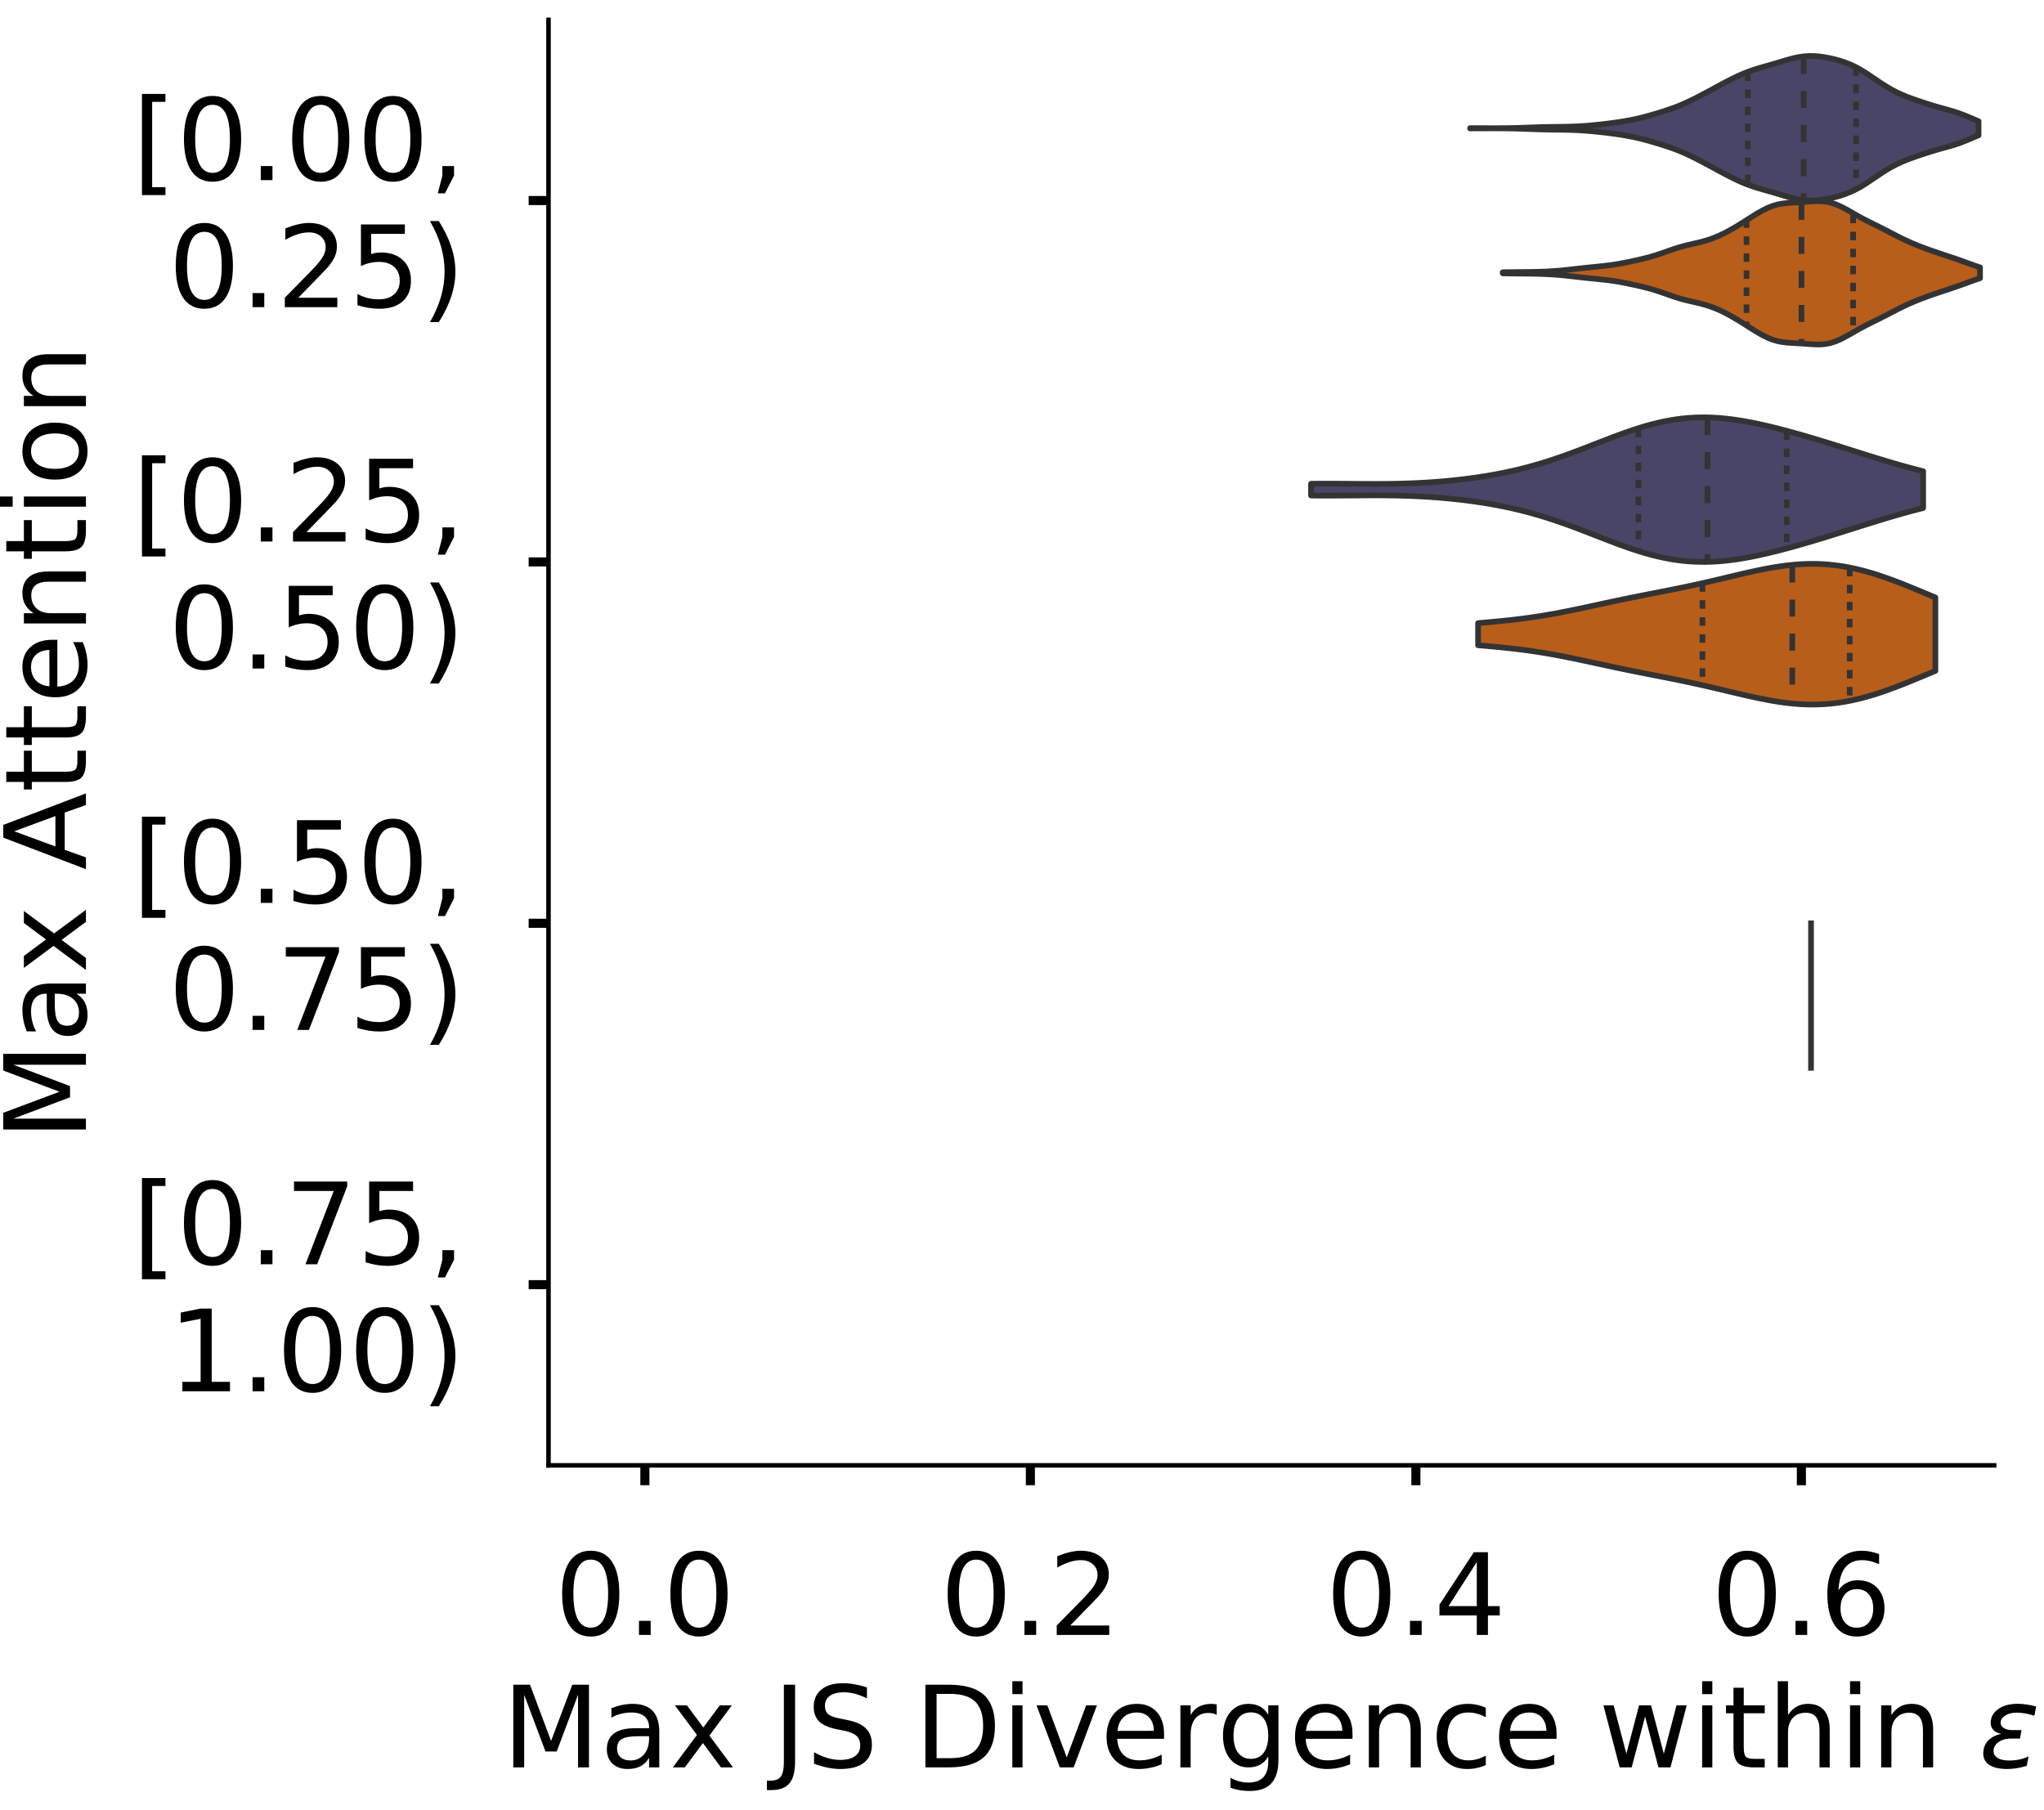 <?xml version="1.0" encoding="utf-8" standalone="no"?>
<!DOCTYPE svg PUBLIC "-//W3C//DTD SVG 1.1//EN"
  "http://www.w3.org/Graphics/SVG/1.1/DTD/svg11.dtd">
<!-- Created with matplotlib (https://matplotlib.org/) -->
<svg height="319.062pt" version="1.1" viewBox="0 0 360.352 319.062" width="360.352pt" xmlns="http://www.w3.org/2000/svg" xmlns:xlink="http://www.w3.org/1999/xlink">
 <defs>
  <style type="text/css">
*{stroke-linecap:butt;stroke-linejoin:round;}
  </style>
 </defs>
 <g id="figure_1">
  <g id="patch_1">
   <path d="M 0 319.062 
L 360.352 319.062 
L 360.352 0 
L 0 0 
z
" style="fill:#ffffff;"/>
  </g>
  <g id="axes_1">
   <g id="patch_2">
    <path d="M -269.522 258.362 
L -14.66 258.362 
L -14.66 3.5 
L -269.522 3.5 
z
" style="fill:#ffffff;"/>
   </g>
   <g id="patch_3">
    <path clip-path="url(#pcd27497597)" d="M -257.937 258.362 
L -252.145 258.362 
L -252.145 258.362 
L -257.937 258.362 
z
" style="fill:#43406b;opacity:0.6;stroke:#000000;stroke-linejoin:miter;stroke-width:0.5;"/>
   </g>
   <g id="patch_4">
    <path clip-path="url(#pcd27497597)" d="M -252.145 258.362 
L -246.352 258.362 
L -246.352 258.362 
L -252.145 258.362 
z
" style="fill:#43406b;opacity:0.6;stroke:#000000;stroke-linejoin:miter;stroke-width:0.5;"/>
   </g>
   <g id="patch_5">
    <path clip-path="url(#pcd27497597)" d="M -246.352 258.362 
L -240.56 258.362 
L -240.56 258.362 
L -246.352 258.362 
z
" style="fill:#43406b;opacity:0.6;stroke:#000000;stroke-linejoin:miter;stroke-width:0.5;"/>
   </g>
   <g id="patch_6">
    <path clip-path="url(#pcd27497597)" d="M -240.56 258.362 
L -234.768 258.362 
L -234.768 258.362 
L -240.56 258.362 
z
" style="fill:#43406b;opacity:0.6;stroke:#000000;stroke-linejoin:miter;stroke-width:0.5;"/>
   </g>
   <g id="patch_7">
    <path clip-path="url(#pcd27497597)" d="M -234.768 258.362 
L -228.975 258.362 
L -228.975 258.362 
L -234.768 258.362 
z
" style="fill:#43406b;opacity:0.6;stroke:#000000;stroke-linejoin:miter;stroke-width:0.5;"/>
   </g>
   <g id="patch_8">
    <path clip-path="url(#pcd27497597)" d="M -228.975 258.362 
L -223.183 258.362 
L -223.183 258.362 
L -228.975 258.362 
z
" style="fill:#43406b;opacity:0.6;stroke:#000000;stroke-linejoin:miter;stroke-width:0.5;"/>
   </g>
   <g id="patch_9">
    <path clip-path="url(#pcd27497597)" d="M -223.183 258.362 
L -217.391 258.362 
L -217.391 258.362 
L -223.183 258.362 
z
" style="fill:#43406b;opacity:0.6;stroke:#000000;stroke-linejoin:miter;stroke-width:0.5;"/>
   </g>
   <g id="patch_10">
    <path clip-path="url(#pcd27497597)" d="M -217.391 258.362 
L -211.599 258.362 
L -211.599 258.362 
L -217.391 258.362 
z
" style="fill:#43406b;opacity:0.6;stroke:#000000;stroke-linejoin:miter;stroke-width:0.5;"/>
   </g>
   <g id="patch_11">
    <path clip-path="url(#pcd27497597)" d="M -211.599 258.362 
L -205.806 258.362 
L -205.806 258.362 
L -211.599 258.362 
z
" style="fill:#43406b;opacity:0.6;stroke:#000000;stroke-linejoin:miter;stroke-width:0.5;"/>
   </g>
   <g id="patch_12">
    <path clip-path="url(#pcd27497597)" d="M -205.806 258.362 
L -200.014 258.362 
L -200.014 258.362 
L -205.806 258.362 
z
" style="fill:#43406b;opacity:0.6;stroke:#000000;stroke-linejoin:miter;stroke-width:0.5;"/>
   </g>
   <g id="patch_13">
    <path clip-path="url(#pcd27497597)" d="M -200.014 258.362 
L -194.222 258.362 
L -194.222 258.362 
L -200.014 258.362 
z
" style="fill:#43406b;opacity:0.6;stroke:#000000;stroke-linejoin:miter;stroke-width:0.5;"/>
   </g>
   <g id="patch_14">
    <path clip-path="url(#pcd27497597)" d="M -194.222 258.362 
L -188.429 258.362 
L -188.429 258.362 
L -194.222 258.362 
z
" style="fill:#43406b;opacity:0.6;stroke:#000000;stroke-linejoin:miter;stroke-width:0.5;"/>
   </g>
   <g id="patch_15">
    <path clip-path="url(#pcd27497597)" d="M -188.429 258.362 
L -182.637 258.362 
L -182.637 258.362 
L -188.429 258.362 
z
" style="fill:#43406b;opacity:0.6;stroke:#000000;stroke-linejoin:miter;stroke-width:0.5;"/>
   </g>
   <g id="patch_16">
    <path clip-path="url(#pcd27497597)" d="M -182.637 258.362 
L -176.845 258.362 
L -176.845 258.362 
L -182.637 258.362 
z
" style="fill:#43406b;opacity:0.6;stroke:#000000;stroke-linejoin:miter;stroke-width:0.5;"/>
   </g>
   <g id="patch_17">
    <path clip-path="url(#pcd27497597)" d="M -176.845 258.362 
L -171.052 258.362 
L -171.052 258.362 
L -176.845 258.362 
z
" style="fill:#43406b;opacity:0.6;stroke:#000000;stroke-linejoin:miter;stroke-width:0.5;"/>
   </g>
   <g id="patch_18">
    <path clip-path="url(#pcd27497597)" d="M -171.052 258.362 
L -165.26 258.362 
L -165.26 258.362 
L -171.052 258.362 
z
" style="fill:#43406b;opacity:0.6;stroke:#000000;stroke-linejoin:miter;stroke-width:0.5;"/>
   </g>
   <g id="patch_19">
    <path clip-path="url(#pcd27497597)" d="M -165.26 258.362 
L -159.468 258.362 
L -159.468 258.362 
L -165.26 258.362 
z
" style="fill:#43406b;opacity:0.6;stroke:#000000;stroke-linejoin:miter;stroke-width:0.5;"/>
   </g>
   <g id="patch_20">
    <path clip-path="url(#pcd27497597)" d="M -159.468 258.362 
L -153.675 258.362 
L -153.675 258.362 
L -159.468 258.362 
z
" style="fill:#43406b;opacity:0.6;stroke:#000000;stroke-linejoin:miter;stroke-width:0.5;"/>
   </g>
   <g id="patch_21">
    <path clip-path="url(#pcd27497597)" d="M -153.675 258.362 
L -147.883 258.362 
L -147.883 258.362 
L -153.675 258.362 
z
" style="fill:#43406b;opacity:0.6;stroke:#000000;stroke-linejoin:miter;stroke-width:0.5;"/>
   </g>
   <g id="patch_22">
    <path clip-path="url(#pcd27497597)" d="M -147.883 258.362 
L -142.091 258.362 
L -142.091 257.733 
L -147.883 257.733 
z
" style="fill:#43406b;opacity:0.6;stroke:#000000;stroke-linejoin:miter;stroke-width:0.5;"/>
   </g>
   <g id="patch_23">
    <path clip-path="url(#pcd27497597)" d="M -142.091 258.362 
L -136.299 258.362 
L -136.299 258.362 
L -142.091 258.362 
z
" style="fill:#43406b;opacity:0.6;stroke:#000000;stroke-linejoin:miter;stroke-width:0.5;"/>
   </g>
   <g id="patch_24">
    <path clip-path="url(#pcd27497597)" d="M -136.299 258.362 
L -130.506 258.362 
L -130.506 258.362 
L -136.299 258.362 
z
" style="fill:#43406b;opacity:0.6;stroke:#000000;stroke-linejoin:miter;stroke-width:0.5;"/>
   </g>
   <g id="patch_25">
    <path clip-path="url(#pcd27497597)" d="M -130.506 258.362 
L -124.714 258.362 
L -124.714 258.362 
L -130.506 258.362 
z
" style="fill:#43406b;opacity:0.6;stroke:#000000;stroke-linejoin:miter;stroke-width:0.5;"/>
   </g>
   <g id="patch_26">
    <path clip-path="url(#pcd27497597)" d="M -124.714 258.362 
L -118.922 258.362 
L -118.922 258.362 
L -124.714 258.362 
z
" style="fill:#43406b;opacity:0.6;stroke:#000000;stroke-linejoin:miter;stroke-width:0.5;"/>
   </g>
   <g id="patch_27">
    <path clip-path="url(#pcd27497597)" d="M -118.922 258.362 
L -113.129 258.362 
L -113.129 257.104 
L -118.922 257.104 
z
" style="fill:#43406b;opacity:0.6;stroke:#000000;stroke-linejoin:miter;stroke-width:0.5;"/>
   </g>
   <g id="patch_28">
    <path clip-path="url(#pcd27497597)" d="M -113.129 258.362 
L -107.337 258.362 
L -107.337 258.362 
L -113.129 258.362 
z
" style="fill:#43406b;opacity:0.6;stroke:#000000;stroke-linejoin:miter;stroke-width:0.5;"/>
   </g>
   <g id="patch_29">
    <path clip-path="url(#pcd27497597)" d="M -107.337 258.362 
L -101.545 258.362 
L -101.545 253.96 
L -107.337 253.96 
z
" style="fill:#43406b;opacity:0.6;stroke:#000000;stroke-linejoin:miter;stroke-width:0.5;"/>
   </g>
   <g id="patch_30">
    <path clip-path="url(#pcd27497597)" d="M -101.545 258.362 
L -95.752 258.362 
L -95.752 253.331 
L -101.545 253.331 
z
" style="fill:#43406b;opacity:0.6;stroke:#000000;stroke-linejoin:miter;stroke-width:0.5;"/>
   </g>
   <g id="patch_31">
    <path clip-path="url(#pcd27497597)" d="M -95.752 258.362 
L -89.96 258.362 
L -89.96 243.27 
L -95.752 243.27 
z
" style="fill:#43406b;opacity:0.6;stroke:#000000;stroke-linejoin:miter;stroke-width:0.5;"/>
   </g>
   <g id="patch_32">
    <path clip-path="url(#pcd27497597)" d="M -89.96 258.362 
L -84.168 258.362 
L -84.168 226.921 
L -89.96 226.921 
z
" style="fill:#43406b;opacity:0.6;stroke:#000000;stroke-linejoin:miter;stroke-width:0.5;"/>
   </g>
   <g id="patch_33">
    <path clip-path="url(#pcd27497597)" d="M -84.168 258.362 
L -78.375 258.362 
L -78.375 192.964 
L -84.168 192.964 
z
" style="fill:#43406b;opacity:0.6;stroke:#000000;stroke-linejoin:miter;stroke-width:0.5;"/>
   </g>
   <g id="patch_34">
    <path clip-path="url(#pcd27497597)" d="M -78.375 258.362 
L -72.583 258.362 
L -72.583 133.855 
L -78.375 133.855 
z
" style="fill:#43406b;opacity:0.6;stroke:#000000;stroke-linejoin:miter;stroke-width:0.5;"/>
   </g>
   <g id="patch_35">
    <path clip-path="url(#pcd27497597)" d="M -72.583 258.362 
L -66.791 258.362 
L -66.791 78.518 
L -72.583 78.518 
z
" style="fill:#43406b;opacity:0.6;stroke:#000000;stroke-linejoin:miter;stroke-width:0.5;"/>
   </g>
   <g id="patch_36">
    <path clip-path="url(#pcd27497597)" d="M -66.791 258.362 
L -60.998 258.362 
L -60.998 54.623 
L -66.791 54.623 
z
" style="fill:#43406b;opacity:0.6;stroke:#000000;stroke-linejoin:miter;stroke-width:0.5;"/>
   </g>
   <g id="patch_37">
    <path clip-path="url(#pcd27497597)" d="M -60.998 258.362 
L -55.206 258.362 
L -55.206 15.636 
L -60.998 15.636 
z
" style="fill:#43406b;opacity:0.6;stroke:#000000;stroke-linejoin:miter;stroke-width:0.5;"/>
   </g>
   <g id="patch_38">
    <path clip-path="url(#pcd27497597)" d="M -55.206 258.362 
L -49.414 258.362 
L -49.414 35.13 
L -55.206 35.13 
z
" style="fill:#43406b;opacity:0.6;stroke:#000000;stroke-linejoin:miter;stroke-width:0.5;"/>
   </g>
   <g id="patch_39">
    <path clip-path="url(#pcd27497597)" d="M -49.414 258.362 
L -43.622 258.362 
L -43.622 102.414 
L -49.414 102.414 
z
" style="fill:#43406b;opacity:0.6;stroke:#000000;stroke-linejoin:miter;stroke-width:0.5;"/>
   </g>
   <g id="patch_40">
    <path clip-path="url(#pcd27497597)" d="M -43.622 258.362 
L -37.829 258.362 
L -37.829 159.637 
L -43.622 159.637 
z
" style="fill:#43406b;opacity:0.6;stroke:#000000;stroke-linejoin:miter;stroke-width:0.5;"/>
   </g>
   <g id="patch_41">
    <path clip-path="url(#pcd27497597)" d="M -37.829 258.362 
L -32.037 258.362 
L -32.037 195.479 
L -37.829 195.479 
z
" style="fill:#43406b;opacity:0.6;stroke:#000000;stroke-linejoin:miter;stroke-width:0.5;"/>
   </g>
   <g id="patch_42">
    <path clip-path="url(#pcd27497597)" d="M -32.037 258.362 
L -26.245 258.362 
L -26.245 236.353 
L -32.037 236.353 
z
" style="fill:#43406b;opacity:0.6;stroke:#000000;stroke-linejoin:miter;stroke-width:0.5;"/>
   </g>
   <g id="patch_43">
    <path clip-path="url(#pcd27497597)" d="M -257.937 258.362 
L -252.145 258.362 
L -252.145 258.362 
L -257.937 258.362 
z
" style="fill:#d15a00;opacity:0.6;stroke:#000000;stroke-linejoin:miter;stroke-width:0.5;"/>
   </g>
   <g id="patch_44">
    <path clip-path="url(#pcd27497597)" d="M -252.145 258.362 
L -246.352 258.362 
L -246.352 258.362 
L -252.145 258.362 
z
" style="fill:#d15a00;opacity:0.6;stroke:#000000;stroke-linejoin:miter;stroke-width:0.5;"/>
   </g>
   <g id="patch_45">
    <path clip-path="url(#pcd27497597)" d="M -246.352 258.362 
L -240.56 258.362 
L -240.56 258.362 
L -246.352 258.362 
z
" style="fill:#d15a00;opacity:0.6;stroke:#000000;stroke-linejoin:miter;stroke-width:0.5;"/>
   </g>
   <g id="patch_46">
    <path clip-path="url(#pcd27497597)" d="M -240.56 258.362 
L -234.768 258.362 
L -234.768 258.362 
L -240.56 258.362 
z
" style="fill:#d15a00;opacity:0.6;stroke:#000000;stroke-linejoin:miter;stroke-width:0.5;"/>
   </g>
   <g id="patch_47">
    <path clip-path="url(#pcd27497597)" d="M -234.768 258.362 
L -228.975 258.362 
L -228.975 258.362 
L -234.768 258.362 
z
" style="fill:#d15a00;opacity:0.6;stroke:#000000;stroke-linejoin:miter;stroke-width:0.5;"/>
   </g>
   <g id="patch_48">
    <path clip-path="url(#pcd27497597)" d="M -228.975 258.362 
L -223.183 258.362 
L -223.183 258.362 
L -228.975 258.362 
z
" style="fill:#d15a00;opacity:0.6;stroke:#000000;stroke-linejoin:miter;stroke-width:0.5;"/>
   </g>
   <g id="patch_49">
    <path clip-path="url(#pcd27497597)" d="M -223.183 258.362 
L -217.391 258.362 
L -217.391 258.362 
L -223.183 258.362 
z
" style="fill:#d15a00;opacity:0.6;stroke:#000000;stroke-linejoin:miter;stroke-width:0.5;"/>
   </g>
   <g id="patch_50">
    <path clip-path="url(#pcd27497597)" d="M -217.391 258.362 
L -211.599 258.362 
L -211.599 258.362 
L -217.391 258.362 
z
" style="fill:#d15a00;opacity:0.6;stroke:#000000;stroke-linejoin:miter;stroke-width:0.5;"/>
   </g>
   <g id="patch_51">
    <path clip-path="url(#pcd27497597)" d="M -211.599 258.362 
L -205.806 258.362 
L -205.806 258.362 
L -211.599 258.362 
z
" style="fill:#d15a00;opacity:0.6;stroke:#000000;stroke-linejoin:miter;stroke-width:0.5;"/>
   </g>
   <g id="patch_52">
    <path clip-path="url(#pcd27497597)" d="M -205.806 258.362 
L -200.014 258.362 
L -200.014 258.362 
L -205.806 258.362 
z
" style="fill:#d15a00;opacity:0.6;stroke:#000000;stroke-linejoin:miter;stroke-width:0.5;"/>
   </g>
   <g id="patch_53">
    <path clip-path="url(#pcd27497597)" d="M -200.014 258.362 
L -194.222 258.362 
L -194.222 258.362 
L -200.014 258.362 
z
" style="fill:#d15a00;opacity:0.6;stroke:#000000;stroke-linejoin:miter;stroke-width:0.5;"/>
   </g>
   <g id="patch_54">
    <path clip-path="url(#pcd27497597)" d="M -194.222 258.362 
L -188.429 258.362 
L -188.429 258.362 
L -194.222 258.362 
z
" style="fill:#d15a00;opacity:0.6;stroke:#000000;stroke-linejoin:miter;stroke-width:0.5;"/>
   </g>
   <g id="patch_55">
    <path clip-path="url(#pcd27497597)" d="M -188.429 258.362 
L -182.637 258.362 
L -182.637 258.362 
L -188.429 258.362 
z
" style="fill:#d15a00;opacity:0.6;stroke:#000000;stroke-linejoin:miter;stroke-width:0.5;"/>
   </g>
   <g id="patch_56">
    <path clip-path="url(#pcd27497597)" d="M -182.637 258.362 
L -176.845 258.362 
L -176.845 258.362 
L -182.637 258.362 
z
" style="fill:#d15a00;opacity:0.6;stroke:#000000;stroke-linejoin:miter;stroke-width:0.5;"/>
   </g>
   <g id="patch_57">
    <path clip-path="url(#pcd27497597)" d="M -176.845 258.362 
L -171.052 258.362 
L -171.052 258.362 
L -176.845 258.362 
z
" style="fill:#d15a00;opacity:0.6;stroke:#000000;stroke-linejoin:miter;stroke-width:0.5;"/>
   </g>
   <g id="patch_58">
    <path clip-path="url(#pcd27497597)" d="M -171.052 258.362 
L -165.26 258.362 
L -165.26 258.362 
L -171.052 258.362 
z
" style="fill:#d15a00;opacity:0.6;stroke:#000000;stroke-linejoin:miter;stroke-width:0.5;"/>
   </g>
   <g id="patch_59">
    <path clip-path="url(#pcd27497597)" d="M -165.26 258.362 
L -159.468 258.362 
L -159.468 258.362 
L -165.26 258.362 
z
" style="fill:#d15a00;opacity:0.6;stroke:#000000;stroke-linejoin:miter;stroke-width:0.5;"/>
   </g>
   <g id="patch_60">
    <path clip-path="url(#pcd27497597)" d="M -159.468 258.362 
L -153.675 258.362 
L -153.675 258.362 
L -159.468 258.362 
z
" style="fill:#d15a00;opacity:0.6;stroke:#000000;stroke-linejoin:miter;stroke-width:0.5;"/>
   </g>
   <g id="patch_61">
    <path clip-path="url(#pcd27497597)" d="M -153.675 258.362 
L -147.883 258.362 
L -147.883 258.362 
L -153.675 258.362 
z
" style="fill:#d15a00;opacity:0.6;stroke:#000000;stroke-linejoin:miter;stroke-width:0.5;"/>
   </g>
   <g id="patch_62">
    <path clip-path="url(#pcd27497597)" d="M -147.883 258.362 
L -142.091 258.362 
L -142.091 258.362 
L -147.883 258.362 
z
" style="fill:#d15a00;opacity:0.6;stroke:#000000;stroke-linejoin:miter;stroke-width:0.5;"/>
   </g>
   <g id="patch_63">
    <path clip-path="url(#pcd27497597)" d="M -142.091 258.362 
L -136.299 258.362 
L -136.299 258.362 
L -142.091 258.362 
z
" style="fill:#d15a00;opacity:0.6;stroke:#000000;stroke-linejoin:miter;stroke-width:0.5;"/>
   </g>
   <g id="patch_64">
    <path clip-path="url(#pcd27497597)" d="M -136.299 258.362 
L -130.506 258.362 
L -130.506 258.362 
L -136.299 258.362 
z
" style="fill:#d15a00;opacity:0.6;stroke:#000000;stroke-linejoin:miter;stroke-width:0.5;"/>
   </g>
   <g id="patch_65">
    <path clip-path="url(#pcd27497597)" d="M -130.506 258.362 
L -124.714 258.362 
L -124.714 258.362 
L -130.506 258.362 
z
" style="fill:#d15a00;opacity:0.6;stroke:#000000;stroke-linejoin:miter;stroke-width:0.5;"/>
   </g>
   <g id="patch_66">
    <path clip-path="url(#pcd27497597)" d="M -124.714 258.362 
L -118.922 258.362 
L -118.922 258.362 
L -124.714 258.362 
z
" style="fill:#d15a00;opacity:0.6;stroke:#000000;stroke-linejoin:miter;stroke-width:0.5;"/>
   </g>
   <g id="patch_67">
    <path clip-path="url(#pcd27497597)" d="M -118.922 258.362 
L -113.129 258.362 
L -113.129 257.668 
L -118.922 257.668 
z
" style="fill:#d15a00;opacity:0.6;stroke:#000000;stroke-linejoin:miter;stroke-width:0.5;"/>
   </g>
   <g id="patch_68">
    <path clip-path="url(#pcd27497597)" d="M -113.129 258.362 
L -107.337 258.362 
L -107.337 255.586 
L -113.129 255.586 
z
" style="fill:#d15a00;opacity:0.6;stroke:#000000;stroke-linejoin:miter;stroke-width:0.5;"/>
   </g>
   <g id="patch_69">
    <path clip-path="url(#pcd27497597)" d="M -107.337 258.362 
L -101.545 258.362 
L -101.545 255.586 
L -107.337 255.586 
z
" style="fill:#d15a00;opacity:0.6;stroke:#000000;stroke-linejoin:miter;stroke-width:0.5;"/>
   </g>
   <g id="patch_70">
    <path clip-path="url(#pcd27497597)" d="M -101.545 258.362 
L -95.752 258.362 
L -95.752 247.955 
L -101.545 247.955 
z
" style="fill:#d15a00;opacity:0.6;stroke:#000000;stroke-linejoin:miter;stroke-width:0.5;"/>
   </g>
   <g id="patch_71">
    <path clip-path="url(#pcd27497597)" d="M -95.752 258.362 
L -89.96 258.362 
L -89.96 236.16 
L -95.752 236.16 
z
" style="fill:#d15a00;opacity:0.6;stroke:#000000;stroke-linejoin:miter;stroke-width:0.5;"/>
   </g>
   <g id="patch_72">
    <path clip-path="url(#pcd27497597)" d="M -89.96 258.362 
L -84.168 258.362 
L -84.168 215.346 
L -89.96 215.346 
z
" style="fill:#d15a00;opacity:0.6;stroke:#000000;stroke-linejoin:miter;stroke-width:0.5;"/>
   </g>
   <g id="patch_73">
    <path clip-path="url(#pcd27497597)" d="M -84.168 258.362 
L -78.375 258.362 
L -78.375 176.493 
L -84.168 176.493 
z
" style="fill:#d15a00;opacity:0.6;stroke:#000000;stroke-linejoin:miter;stroke-width:0.5;"/>
   </g>
   <g id="patch_74">
    <path clip-path="url(#pcd27497597)" d="M -78.375 258.362 
L -72.583 258.362 
L -72.583 157.761 
L -78.375 157.761 
z
" style="fill:#d15a00;opacity:0.6;stroke:#000000;stroke-linejoin:miter;stroke-width:0.5;"/>
   </g>
   <g id="patch_75">
    <path clip-path="url(#pcd27497597)" d="M -72.583 258.362 
L -66.791 258.362 
L -66.791 93.237 
L -72.583 93.237 
z
" style="fill:#d15a00;opacity:0.6;stroke:#000000;stroke-linejoin:miter;stroke-width:0.5;"/>
   </g>
   <g id="patch_76">
    <path clip-path="url(#pcd27497597)" d="M -66.791 258.362 
L -60.998 258.362 
L -60.998 31.489 
L -66.791 31.489 
z
" style="fill:#d15a00;opacity:0.6;stroke:#000000;stroke-linejoin:miter;stroke-width:0.5;"/>
   </g>
   <g id="patch_77">
    <path clip-path="url(#pcd27497597)" d="M -60.998 258.362 
L -55.206 258.362 
L -55.206 30.102 
L -60.998 30.102 
z
" style="fill:#d15a00;opacity:0.6;stroke:#000000;stroke-linejoin:miter;stroke-width:0.5;"/>
   </g>
   <g id="patch_78">
    <path clip-path="url(#pcd27497597)" d="M -55.206 258.362 
L -49.414 258.362 
L -49.414 40.509 
L -55.206 40.509 
z
" style="fill:#d15a00;opacity:0.6;stroke:#000000;stroke-linejoin:miter;stroke-width:0.5;"/>
   </g>
   <g id="patch_79">
    <path clip-path="url(#pcd27497597)" d="M -49.414 258.362 
L -43.622 258.362 
L -43.622 95.319 
L -49.414 95.319 
z
" style="fill:#d15a00;opacity:0.6;stroke:#000000;stroke-linejoin:miter;stroke-width:0.5;"/>
   </g>
   <g id="patch_80">
    <path clip-path="url(#pcd27497597)" d="M -43.622 258.362 
L -37.829 258.362 
L -37.829 161.924 
L -43.622 161.924 
z
" style="fill:#d15a00;opacity:0.6;stroke:#000000;stroke-linejoin:miter;stroke-width:0.5;"/>
   </g>
   <g id="patch_81">
    <path clip-path="url(#pcd27497597)" d="M -37.829 258.362 
L -32.037 258.362 
L -32.037 202.858 
L -37.829 202.858 
z
" style="fill:#d15a00;opacity:0.6;stroke:#000000;stroke-linejoin:miter;stroke-width:0.5;"/>
   </g>
   <g id="patch_82">
    <path clip-path="url(#pcd27497597)" d="M -32.037 258.362 
L -26.245 258.362 
L -26.245 238.935 
L -32.037 238.935 
z
" style="fill:#d15a00;opacity:0.6;stroke:#000000;stroke-linejoin:miter;stroke-width:0.5;"/>
   </g>
   <g id="matplotlib.axis_1">
    <g id="xtick_1">
     <g id="line2d_1">
      <defs>
       <path d="M 0 0 
L 0 3.5 
" id="m0fe97b303f" style="stroke:#000000;stroke-width:1.6;"/>
      </defs>
      <g/>
     </g>
     <g id="text_1">
      <!-- 0.0 -->
      <defs>
       <path d="M 31.781 66.406 
Q 24.172 66.406 20.328 58.906 
Q 16.5 51.422 16.5 36.375 
Q 16.5 21.391 20.328 13.891 
Q 24.172 6.391 31.781 6.391 
Q 39.453 6.391 43.281 13.891 
Q 47.125 21.391 47.125 36.375 
Q 47.125 51.422 43.281 58.906 
Q 39.453 66.406 31.781 66.406 
z
M 31.781 74.219 
Q 44.047 74.219 50.516 64.516 
Q 56.984 54.828 56.984 36.375 
Q 56.984 17.969 50.516 8.266 
Q 44.047 -1.422 31.781 -1.422 
Q 19.531 -1.422 13.062 8.266 
Q 6.594 17.969 6.594 36.375 
Q 6.594 54.828 13.062 64.516 
Q 19.531 74.219 31.781 74.219 
z
" id="DejaVuSans-48"/>
       <path d="M 10.688 12.406 
L 21 12.406 
L 21 0 
L 10.688 0 
z
" id="DejaVuSans-46"/>
      </defs>
      <g transform="translate(-273.84 288.259)scale(0.2 -0.2)">
       <use xlink:href="#DejaVuSans-48"/>
       <use x="63.623" xlink:href="#DejaVuSans-46"/>
       <use x="95.41" xlink:href="#DejaVuSans-48"/>
      </g>
     </g>
    </g>
    <g id="xtick_2">
     <g id="line2d_2">
      <g/>
     </g>
     <g id="text_2">
      <!-- 0.2 -->
      <defs>
       <path d="M 19.188 8.297 
L 53.609 8.297 
L 53.609 0 
L 7.328 0 
L 7.328 8.297 
Q 12.938 14.109 22.625 23.891 
Q 32.328 33.688 34.812 36.531 
Q 39.547 41.844 41.422 45.531 
Q 43.312 49.219 43.312 52.781 
Q 43.312 58.594 39.234 62.25 
Q 35.156 65.922 28.609 65.922 
Q 23.969 65.922 18.812 64.312 
Q 13.672 62.703 7.812 59.422 
L 7.812 69.391 
Q 13.766 71.781 18.938 73 
Q 24.125 74.219 28.422 74.219 
Q 39.75 74.219 46.484 68.547 
Q 53.219 62.891 53.219 53.422 
Q 53.219 48.922 51.531 44.891 
Q 49.859 40.875 45.406 35.406 
Q 44.188 33.984 37.641 27.219 
Q 31.109 20.453 19.188 8.297 
z
" id="DejaVuSans-50"/>
      </defs>
      <g transform="translate(-207.642 288.259)scale(0.2 -0.2)">
       <use xlink:href="#DejaVuSans-48"/>
       <use x="63.623" xlink:href="#DejaVuSans-46"/>
       <use x="95.41" xlink:href="#DejaVuSans-50"/>
      </g>
     </g>
    </g>
    <g id="xtick_3">
     <g id="line2d_3">
      <g/>
     </g>
     <g id="text_3">
      <!-- 0.4 -->
      <defs>
       <path d="M 37.797 64.312 
L 12.891 25.391 
L 37.797 25.391 
z
M 35.203 72.906 
L 47.609 72.906 
L 47.609 25.391 
L 58.016 25.391 
L 58.016 17.188 
L 47.609 17.188 
L 47.609 0 
L 37.797 0 
L 37.797 17.188 
L 4.891 17.188 
L 4.891 26.703 
z
" id="DejaVuSans-52"/>
      </defs>
      <g transform="translate(-141.444 288.259)scale(0.2 -0.2)">
       <use xlink:href="#DejaVuSans-48"/>
       <use x="63.623" xlink:href="#DejaVuSans-46"/>
       <use x="95.41" xlink:href="#DejaVuSans-52"/>
      </g>
     </g>
    </g>
    <g id="xtick_4">
     <g id="line2d_4">
      <g/>
     </g>
     <g id="text_4">
      <!-- 0.6 -->
      <defs>
       <path d="M 33.016 40.375 
Q 26.375 40.375 22.484 35.828 
Q 18.609 31.297 18.609 23.391 
Q 18.609 15.531 22.484 10.953 
Q 26.375 6.391 33.016 6.391 
Q 39.656 6.391 43.531 10.953 
Q 47.406 15.531 47.406 23.391 
Q 47.406 31.297 43.531 35.828 
Q 39.656 40.375 33.016 40.375 
z
M 52.594 71.297 
L 52.594 62.312 
Q 48.875 64.062 45.094 64.984 
Q 41.312 65.922 37.594 65.922 
Q 27.828 65.922 22.672 59.328 
Q 17.531 52.734 16.797 39.406 
Q 19.672 43.656 24.016 45.922 
Q 28.375 48.188 33.594 48.188 
Q 44.578 48.188 50.953 41.516 
Q 57.328 34.859 57.328 23.391 
Q 57.328 12.156 50.688 5.359 
Q 44.047 -1.422 33.016 -1.422 
Q 20.359 -1.422 13.672 8.266 
Q 6.984 17.969 6.984 36.375 
Q 6.984 53.656 15.188 63.938 
Q 23.391 74.219 37.203 74.219 
Q 40.922 74.219 44.703 73.484 
Q 48.484 72.75 52.594 71.297 
z
" id="DejaVuSans-54"/>
      </defs>
      <g transform="translate(-75.247 288.259)scale(0.2 -0.2)">
       <use xlink:href="#DejaVuSans-48"/>
       <use x="63.623" xlink:href="#DejaVuSans-46"/>
       <use x="95.41" xlink:href="#DejaVuSans-54"/>
      </g>
     </g>
    </g>
    <g id="text_5">
     <!--   -->
     <defs>
      <path id="DejaVuSans-32"/>
     </defs>
     <g transform="translate(-145.269 311.615)scale(0.2 -0.2)">
      <use xlink:href="#DejaVuSans-32"/>
     </g>
    </g>
   </g>
   <g id="matplotlib.axis_2">
    <g id="ytick_1">
     <g id="line2d_5">
      <defs>
       <path d="M 0 0 
L -3.5 0 
" id="mdf6907dfc4" style="stroke:#000000;stroke-width:1.6;"/>
      </defs>
      <g/>
     </g>
     <g id="text_6">
      <!-- 0.00 -->
      <g transform="translate(-328.753 265.96)scale(0.2 -0.2)">
       <use xlink:href="#DejaVuSans-48"/>
       <use x="63.623" xlink:href="#DejaVuSans-46"/>
       <use x="95.41" xlink:href="#DejaVuSans-48"/>
       <use x="159.033" xlink:href="#DejaVuSans-48"/>
      </g>
     </g>
    </g>
    <g id="ytick_2">
     <g id="line2d_6">
      <g/>
     </g>
     <g id="text_7">
      <!-- 0.05 -->
      <defs>
       <path d="M 10.797 72.906 
L 49.516 72.906 
L 49.516 64.594 
L 19.828 64.594 
L 19.828 46.734 
Q 21.969 47.469 24.109 47.828 
Q 26.266 48.188 28.422 48.188 
Q 40.625 48.188 47.75 41.5 
Q 54.891 34.812 54.891 23.391 
Q 54.891 11.625 47.562 5.094 
Q 40.234 -1.422 26.906 -1.422 
Q 22.312 -1.422 17.547 -0.641 
Q 12.797 0.141 7.719 1.703 
L 7.719 11.625 
Q 12.109 9.234 16.797 8.062 
Q 21.484 6.891 26.703 6.891 
Q 35.156 6.891 40.078 11.328 
Q 45.016 15.766 45.016 23.391 
Q 45.016 31 40.078 35.438 
Q 35.156 39.891 26.703 39.891 
Q 22.75 39.891 18.812 39.016 
Q 14.891 38.141 10.797 36.281 
z
" id="DejaVuSans-53"/>
      </defs>
      <g transform="translate(-328.753 194.117)scale(0.2 -0.2)">
       <use xlink:href="#DejaVuSans-48"/>
       <use x="63.623" xlink:href="#DejaVuSans-46"/>
       <use x="95.41" xlink:href="#DejaVuSans-48"/>
       <use x="159.033" xlink:href="#DejaVuSans-53"/>
      </g>
     </g>
    </g>
    <g id="ytick_3">
     <g id="line2d_7">
      <g/>
     </g>
     <g id="text_8">
      <!-- 0.10 -->
      <defs>
       <path d="M 12.406 8.297 
L 28.516 8.297 
L 28.516 63.922 
L 10.984 60.406 
L 10.984 69.391 
L 28.422 72.906 
L 38.281 72.906 
L 38.281 8.297 
L 54.391 8.297 
L 54.391 0 
L 12.406 0 
z
" id="DejaVuSans-49"/>
      </defs>
      <g transform="translate(-328.753 122.274)scale(0.2 -0.2)">
       <use xlink:href="#DejaVuSans-48"/>
       <use x="63.623" xlink:href="#DejaVuSans-46"/>
       <use x="95.41" xlink:href="#DejaVuSans-49"/>
       <use x="159.033" xlink:href="#DejaVuSans-48"/>
      </g>
     </g>
    </g>
    <g id="ytick_4">
     <g id="line2d_8">
      <g/>
     </g>
     <g id="text_9">
      <!-- 0.15 -->
      <g transform="translate(-328.753 50.431)scale(0.2 -0.2)">
       <use xlink:href="#DejaVuSans-48"/>
       <use x="63.623" xlink:href="#DejaVuSans-46"/>
       <use x="95.41" xlink:href="#DejaVuSans-49"/>
       <use x="159.033" xlink:href="#DejaVuSans-53"/>
      </g>
     </g>
    </g>
    <g id="text_10">
     <!--   -->
     <g transform="translate(-336.413 133.728)rotate(-90)scale(0.176 -0.176)">
      <use xlink:href="#DejaVuSans-32"/>
     </g>
    </g>
   </g>
   <g id="patch_83">
    <path style="fill:none;stroke:#000000;stroke-linecap:square;stroke-linejoin:miter;stroke-width:0.8;"/>
   </g>
   <g id="patch_84">
    <path style="fill:none;stroke:#000000;stroke-linecap:square;stroke-linejoin:miter;stroke-width:0.8;"/>
   </g>
  </g>
  <g id="axes_2">
   <g id="patch_85">
    <path d="M 96.7 258.362 
L 351.562 258.362 
L 351.562 3.5 
L 96.7 3.5 
z
" style="fill:#ffffff;"/>
   </g>
   <g id="PolyCollection_1">
    <defs>
     <path d="M 259.174 -296.42 
L 259.174 -296.474 
L 260.079 -296.473 
L 260.985 -296.47 
L 261.89 -296.467 
L 262.796 -296.463 
L 263.701 -296.462 
L 264.607 -296.465 
L 265.512 -296.472 
L 266.417 -296.485 
L 267.323 -296.505 
L 268.228 -296.532 
L 269.134 -296.563 
L 270.039 -296.597 
L 270.945 -296.629 
L 271.85 -296.657 
L 272.756 -296.677 
L 273.661 -296.691 
L 274.566 -296.701 
L 275.472 -296.712 
L 276.377 -296.729 
L 277.283 -296.756 
L 278.188 -296.795 
L 279.094 -296.849 
L 279.999 -296.916 
L 280.905 -296.995 
L 281.81 -297.086 
L 282.716 -297.186 
L 283.621 -297.296 
L 284.526 -297.415 
L 285.432 -297.545 
L 286.337 -297.689 
L 287.243 -297.851 
L 288.148 -298.033 
L 289.054 -298.238 
L 289.959 -298.467 
L 290.865 -298.715 
L 291.77 -298.979 
L 292.675 -299.254 
L 293.581 -299.541 
L 294.486 -299.845 
L 295.392 -300.172 
L 296.297 -300.532 
L 297.203 -300.927 
L 298.108 -301.354 
L 299.014 -301.805 
L 299.919 -302.274 
L 300.824 -302.753 
L 301.73 -303.239 
L 302.635 -303.728 
L 303.541 -304.217 
L 304.446 -304.697 
L 305.352 -305.162 
L 306.257 -305.6 
L 307.163 -306.005 
L 308.068 -306.37 
L 308.973 -306.694 
L 309.879 -306.983 
L 310.784 -307.248 
L 311.69 -307.504 
L 312.595 -307.763 
L 313.501 -308.033 
L 314.406 -308.308 
L 315.312 -308.575 
L 316.217 -308.813 
L 317.122 -309.004 
L 318.028 -309.131 
L 318.933 -309.19 
L 319.839 -309.181 
L 320.744 -309.11 
L 321.65 -308.986 
L 322.555 -308.817 
L 323.461 -308.608 
L 324.366 -308.358 
L 325.271 -308.061 
L 326.177 -307.706 
L 327.082 -307.283 
L 327.988 -306.79 
L 328.893 -306.235 
L 329.799 -305.637 
L 330.704 -305.02 
L 331.61 -304.411 
L 332.515 -303.831 
L 333.42 -303.298 
L 334.326 -302.82 
L 335.231 -302.397 
L 336.137 -302.023 
L 337.042 -301.684 
L 337.948 -301.367 
L 338.853 -301.062 
L 339.759 -300.765 
L 340.664 -300.481 
L 341.569 -300.213 
L 342.475 -299.96 
L 343.38 -299.711 
L 344.286 -299.449 
L 345.191 -299.157 
L 346.097 -298.825 
L 347.002 -298.457 
L 347.908 -298.071 
L 348.813 -297.693 
L 348.813 -295.201 
L 348.813 -295.201 
L 347.908 -294.823 
L 347.002 -294.437 
L 346.097 -294.069 
L 345.191 -293.738 
L 344.286 -293.445 
L 343.38 -293.184 
L 342.475 -292.934 
L 341.569 -292.681 
L 340.664 -292.413 
L 339.759 -292.129 
L 338.853 -291.833 
L 337.948 -291.527 
L 337.042 -291.21 
L 336.137 -290.871 
L 335.231 -290.497 
L 334.326 -290.075 
L 333.42 -289.596 
L 332.515 -289.063 
L 331.61 -288.483 
L 330.704 -287.874 
L 329.799 -287.257 
L 328.893 -286.659 
L 327.988 -286.104 
L 327.082 -285.611 
L 326.177 -285.188 
L 325.271 -284.833 
L 324.366 -284.536 
L 323.461 -284.286 
L 322.555 -284.077 
L 321.65 -283.908 
L 320.744 -283.784 
L 319.839 -283.713 
L 318.933 -283.704 
L 318.028 -283.763 
L 317.122 -283.89 
L 316.217 -284.081 
L 315.312 -284.319 
L 314.406 -284.586 
L 313.501 -284.862 
L 312.595 -285.131 
L 311.69 -285.39 
L 310.784 -285.646 
L 309.879 -285.911 
L 308.973 -286.2 
L 308.068 -286.524 
L 307.163 -286.889 
L 306.257 -287.294 
L 305.352 -287.733 
L 304.446 -288.197 
L 303.541 -288.677 
L 302.635 -289.166 
L 301.73 -289.655 
L 300.824 -290.141 
L 299.919 -290.62 
L 299.014 -291.089 
L 298.108 -291.54 
L 297.203 -291.967 
L 296.297 -292.362 
L 295.392 -292.722 
L 294.486 -293.049 
L 293.581 -293.353 
L 292.675 -293.64 
L 291.77 -293.915 
L 290.865 -294.179 
L 289.959 -294.427 
L 289.054 -294.656 
L 288.148 -294.861 
L 287.243 -295.043 
L 286.337 -295.205 
L 285.432 -295.349 
L 284.526 -295.479 
L 283.621 -295.598 
L 282.716 -295.708 
L 281.81 -295.808 
L 280.905 -295.899 
L 279.999 -295.978 
L 279.094 -296.045 
L 278.188 -296.099 
L 277.283 -296.139 
L 276.377 -296.165 
L 275.472 -296.182 
L 274.566 -296.193 
L 273.661 -296.203 
L 272.756 -296.217 
L 271.85 -296.237 
L 270.945 -296.265 
L 270.039 -296.297 
L 269.134 -296.331 
L 268.228 -296.363 
L 267.323 -296.389 
L 266.417 -296.409 
L 265.512 -296.422 
L 264.607 -296.43 
L 263.701 -296.432 
L 262.796 -296.431 
L 261.89 -296.427 
L 260.985 -296.424 
L 260.079 -296.421 
L 259.174 -296.42 
z
" id="m3622ab9618" style="stroke:#333333;"/>
    </defs>
    <g clip-path="url(#p8cc7b0e5ee)">
     <use style="fill:#484566;stroke:#333333;" x="0" xlink:href="#m3622ab9618" y="319.062"/>
    </g>
   </g>
   <g id="PolyCollection_2">
    <defs>
     <path d="M 264.933 -270.863 
L 264.933 -271.059 
L 265.783 -271.073 
L 266.633 -271.085 
L 267.482 -271.095 
L 268.332 -271.102 
L 269.182 -271.11 
L 270.032 -271.121 
L 270.882 -271.137 
L 271.732 -271.16 
L 272.582 -271.193 
L 273.432 -271.238 
L 274.282 -271.296 
L 275.132 -271.367 
L 275.982 -271.45 
L 276.831 -271.543 
L 277.681 -271.64 
L 278.531 -271.737 
L 279.381 -271.83 
L 280.231 -271.918 
L 281.081 -272.003 
L 281.931 -272.088 
L 282.781 -272.178 
L 283.631 -272.281 
L 284.481 -272.4 
L 285.331 -272.538 
L 286.181 -272.692 
L 287.03 -272.861 
L 287.88 -273.039 
L 288.73 -273.226 
L 289.58 -273.424 
L 290.43 -273.637 
L 291.28 -273.873 
L 292.13 -274.134 
L 292.98 -274.42 
L 293.83 -274.719 
L 294.68 -275.018 
L 295.53 -275.302 
L 296.379 -275.558 
L 297.229 -275.784 
L 298.079 -275.986 
L 298.929 -276.18 
L 299.779 -276.382 
L 300.629 -276.611 
L 301.479 -276.881 
L 302.329 -277.197 
L 303.179 -277.561 
L 304.029 -277.971 
L 304.879 -278.419 
L 305.728 -278.901 
L 306.578 -279.411 
L 307.428 -279.94 
L 308.278 -280.481 
L 309.128 -281.019 
L 309.978 -281.537 
L 310.828 -282.013 
L 311.678 -282.427 
L 312.528 -282.761 
L 313.378 -283.008 
L 314.228 -283.172 
L 315.078 -283.271 
L 315.927 -283.33 
L 316.777 -283.375 
L 317.627 -283.427 
L 318.477 -283.489 
L 319.327 -283.553 
L 320.177 -283.595 
L 321.027 -283.59 
L 321.877 -283.509 
L 322.727 -283.337 
L 323.577 -283.066 
L 324.427 -282.705 
L 325.276 -282.273 
L 326.126 -281.799 
L 326.976 -281.31 
L 327.826 -280.83 
L 328.676 -280.373 
L 329.526 -279.938 
L 330.376 -279.516 
L 331.226 -279.097 
L 332.076 -278.669 
L 332.926 -278.23 
L 333.776 -277.786 
L 334.625 -277.348 
L 335.475 -276.925 
L 336.325 -276.527 
L 337.175 -276.153 
L 338.025 -275.803 
L 338.875 -275.471 
L 339.725 -275.154 
L 340.575 -274.851 
L 341.425 -274.558 
L 342.275 -274.274 
L 343.125 -273.993 
L 343.975 -273.712 
L 344.824 -273.423 
L 345.674 -273.124 
L 346.524 -272.815 
L 347.374 -272.504 
L 348.224 -272.201 
L 349.074 -271.918 
L 349.074 -270.004 
L 349.074 -270.004 
L 348.224 -269.721 
L 347.374 -269.418 
L 346.524 -269.106 
L 345.674 -268.798 
L 344.824 -268.499 
L 343.975 -268.21 
L 343.125 -267.928 
L 342.275 -267.648 
L 341.425 -267.364 
L 340.575 -267.071 
L 339.725 -266.767 
L 338.875 -266.451 
L 338.025 -266.119 
L 337.175 -265.769 
L 336.325 -265.395 
L 335.475 -264.996 
L 334.625 -264.574 
L 333.776 -264.136 
L 332.926 -263.692 
L 332.076 -263.253 
L 331.226 -262.825 
L 330.376 -262.405 
L 329.526 -261.984 
L 328.676 -261.549 
L 327.826 -261.091 
L 326.976 -260.612 
L 326.126 -260.123 
L 325.276 -259.649 
L 324.427 -259.217 
L 323.577 -258.856 
L 322.727 -258.585 
L 321.877 -258.412 
L 321.027 -258.332 
L 320.177 -258.326 
L 319.327 -258.369 
L 318.477 -258.433 
L 317.627 -258.495 
L 316.777 -258.546 
L 315.927 -258.592 
L 315.078 -258.651 
L 314.228 -258.75 
L 313.378 -258.914 
L 312.528 -259.161 
L 311.678 -259.495 
L 310.828 -259.909 
L 309.978 -260.385 
L 309.128 -260.903 
L 308.278 -261.441 
L 307.428 -261.981 
L 306.578 -262.511 
L 305.728 -263.021 
L 304.879 -263.503 
L 304.029 -263.951 
L 303.179 -264.36 
L 302.329 -264.725 
L 301.479 -265.041 
L 300.629 -265.31 
L 299.779 -265.54 
L 298.929 -265.742 
L 298.079 -265.935 
L 297.229 -266.138 
L 296.379 -266.364 
L 295.53 -266.62 
L 294.68 -266.903 
L 293.83 -267.203 
L 292.98 -267.502 
L 292.13 -267.787 
L 291.28 -268.049 
L 290.43 -268.285 
L 289.58 -268.498 
L 288.73 -268.696 
L 287.88 -268.883 
L 287.03 -269.061 
L 286.181 -269.229 
L 285.331 -269.384 
L 284.481 -269.521 
L 283.631 -269.641 
L 282.781 -269.743 
L 281.931 -269.834 
L 281.081 -269.919 
L 280.231 -270.003 
L 279.381 -270.091 
L 278.531 -270.185 
L 277.681 -270.282 
L 276.831 -270.379 
L 275.982 -270.472 
L 275.132 -270.555 
L 274.282 -270.626 
L 273.432 -270.684 
L 272.582 -270.729 
L 271.732 -270.762 
L 270.882 -270.785 
L 270.032 -270.801 
L 269.182 -270.811 
L 268.332 -270.819 
L 267.482 -270.827 
L 266.633 -270.836 
L 265.783 -270.848 
L 264.933 -270.863 
z
" id="ma9f198dd3b" style="stroke:#333333;"/>
    </defs>
    <g clip-path="url(#p8cc7b0e5ee)">
     <use style="fill:#b75e1a;stroke:#333333;" x="0" xlink:href="#ma9f198dd3b" y="319.062"/>
    </g>
   </g>
   <g id="PolyCollection_3">
    <defs>
     <path d="M 231.129 -231.691 
L 231.129 -233.772 
L 232.219 -233.783 
L 233.309 -233.788 
L 234.399 -233.789 
L 235.489 -233.785 
L 236.579 -233.779 
L 237.669 -233.771 
L 238.759 -233.762 
L 239.849 -233.753 
L 240.939 -233.747 
L 242.03 -233.743 
L 243.12 -233.744 
L 244.21 -233.749 
L 245.3 -233.762 
L 246.39 -233.781 
L 247.48 -233.809 
L 248.57 -233.845 
L 249.66 -233.891 
L 250.75 -233.946 
L 251.84 -234.011 
L 252.93 -234.086 
L 254.021 -234.171 
L 255.111 -234.268 
L 256.201 -234.375 
L 257.291 -234.493 
L 258.381 -234.623 
L 259.471 -234.765 
L 260.561 -234.919 
L 261.651 -235.087 
L 262.741 -235.268 
L 263.831 -235.464 
L 264.921 -235.676 
L 266.012 -235.904 
L 267.102 -236.148 
L 268.192 -236.411 
L 269.282 -236.691 
L 270.372 -236.989 
L 271.462 -237.305 
L 272.552 -237.639 
L 273.642 -237.99 
L 274.732 -238.357 
L 275.822 -238.739 
L 276.912 -239.135 
L 278.003 -239.541 
L 279.093 -239.956 
L 280.183 -240.377 
L 281.273 -240.802 
L 282.363 -241.226 
L 283.453 -241.648 
L 284.543 -242.062 
L 285.633 -242.467 
L 286.723 -242.858 
L 287.813 -243.232 
L 288.903 -243.586 
L 289.994 -243.916 
L 291.084 -244.22 
L 292.174 -244.495 
L 293.264 -244.739 
L 294.354 -244.95 
L 295.444 -245.127 
L 296.534 -245.268 
L 297.624 -245.373 
L 298.714 -245.442 
L 299.804 -245.475 
L 300.894 -245.473 
L 301.985 -245.438 
L 303.075 -245.37 
L 304.165 -245.272 
L 305.255 -245.146 
L 306.345 -244.993 
L 307.435 -244.817 
L 308.525 -244.618 
L 309.615 -244.401 
L 310.705 -244.165 
L 311.795 -243.914 
L 312.885 -243.649 
L 313.976 -243.372 
L 315.066 -243.085 
L 316.156 -242.787 
L 317.246 -242.481 
L 318.336 -242.167 
L 319.426 -241.846 
L 320.516 -241.52 
L 321.606 -241.188 
L 322.696 -240.852 
L 323.786 -240.512 
L 324.876 -240.17 
L 325.967 -239.826 
L 327.057 -239.481 
L 328.147 -239.137 
L 329.237 -238.795 
L 330.327 -238.455 
L 331.417 -238.12 
L 332.507 -237.789 
L 333.597 -237.465 
L 334.687 -237.149 
L 335.777 -236.841 
L 336.867 -236.542 
L 337.958 -236.254 
L 339.048 -235.976 
L 339.048 -229.487 
L 339.048 -229.487 
L 337.958 -229.21 
L 336.867 -228.921 
L 335.777 -228.623 
L 334.687 -228.315 
L 333.597 -227.998 
L 332.507 -227.674 
L 331.417 -227.344 
L 330.327 -227.008 
L 329.237 -226.669 
L 328.147 -226.326 
L 327.057 -225.982 
L 325.967 -225.637 
L 324.876 -225.293 
L 323.786 -224.951 
L 322.696 -224.611 
L 321.606 -224.275 
L 320.516 -223.943 
L 319.426 -223.617 
L 318.336 -223.296 
L 317.246 -222.982 
L 316.156 -222.676 
L 315.066 -222.379 
L 313.976 -222.091 
L 312.885 -221.814 
L 311.795 -221.549 
L 310.705 -221.298 
L 309.615 -221.063 
L 308.525 -220.845 
L 307.435 -220.647 
L 306.345 -220.47 
L 305.255 -220.317 
L 304.165 -220.191 
L 303.075 -220.093 
L 301.985 -220.026 
L 300.894 -219.99 
L 299.804 -219.989 
L 298.714 -220.022 
L 297.624 -220.091 
L 296.534 -220.196 
L 295.444 -220.337 
L 294.354 -220.513 
L 293.264 -220.724 
L 292.174 -220.968 
L 291.084 -221.243 
L 289.994 -221.547 
L 288.903 -221.877 
L 287.813 -222.231 
L 286.723 -222.605 
L 285.633 -222.996 
L 284.543 -223.401 
L 283.453 -223.816 
L 282.363 -224.237 
L 281.273 -224.662 
L 280.183 -225.086 
L 279.093 -225.507 
L 278.003 -225.922 
L 276.912 -226.329 
L 275.822 -226.724 
L 274.732 -227.106 
L 273.642 -227.473 
L 272.552 -227.824 
L 271.462 -228.158 
L 270.372 -228.474 
L 269.282 -228.773 
L 268.192 -229.053 
L 267.102 -229.315 
L 266.012 -229.56 
L 264.921 -229.787 
L 263.831 -229.999 
L 262.741 -230.195 
L 261.651 -230.377 
L 260.561 -230.544 
L 259.471 -230.699 
L 258.381 -230.84 
L 257.291 -230.97 
L 256.201 -231.089 
L 255.111 -231.196 
L 254.021 -231.292 
L 252.93 -231.377 
L 251.84 -231.453 
L 250.75 -231.518 
L 249.66 -231.573 
L 248.57 -231.618 
L 247.48 -231.654 
L 246.39 -231.682 
L 245.3 -231.702 
L 244.21 -231.714 
L 243.12 -231.72 
L 242.03 -231.72 
L 240.939 -231.717 
L 239.849 -231.71 
L 238.759 -231.701 
L 237.669 -231.692 
L 236.579 -231.684 
L 235.489 -231.678 
L 234.399 -231.674 
L 233.309 -231.675 
L 232.219 -231.68 
L 231.129 -231.691 
z
" id="m76ef79b16d" style="stroke:#333333;"/>
    </defs>
    <g clip-path="url(#p8cc7b0e5ee)">
     <use style="fill:#484566;stroke:#333333;" x="0" xlink:href="#m76ef79b16d" y="319.062"/>
    </g>
   </g>
   <g id="PolyCollection_4">
    <defs>
     <path d="M 260.579 -205.295 
L 260.579 -209.196 
L 261.394 -209.266 
L 262.208 -209.338 
L 263.023 -209.412 
L 263.837 -209.489 
L 264.651 -209.569 
L 265.466 -209.652 
L 266.28 -209.74 
L 267.094 -209.833 
L 267.909 -209.931 
L 268.723 -210.035 
L 269.538 -210.145 
L 270.352 -210.261 
L 271.166 -210.384 
L 271.981 -210.513 
L 272.795 -210.649 
L 273.609 -210.792 
L 274.424 -210.94 
L 275.238 -211.094 
L 276.053 -211.253 
L 276.867 -211.417 
L 277.681 -211.584 
L 278.496 -211.755 
L 279.31 -211.928 
L 280.125 -212.103 
L 280.939 -212.28 
L 281.753 -212.456 
L 282.568 -212.632 
L 283.382 -212.808 
L 284.196 -212.982 
L 285.011 -213.154 
L 285.825 -213.325 
L 286.64 -213.493 
L 287.454 -213.66 
L 288.268 -213.824 
L 289.083 -213.987 
L 289.897 -214.148 
L 290.711 -214.308 
L 291.526 -214.467 
L 292.34 -214.627 
L 293.155 -214.786 
L 293.969 -214.947 
L 294.783 -215.11 
L 295.598 -215.274 
L 296.412 -215.441 
L 297.226 -215.611 
L 298.041 -215.784 
L 298.855 -215.96 
L 299.67 -216.14 
L 300.484 -216.323 
L 301.298 -216.509 
L 302.113 -216.698 
L 302.927 -216.889 
L 303.741 -217.082 
L 304.556 -217.276 
L 305.37 -217.47 
L 306.185 -217.663 
L 306.999 -217.854 
L 307.813 -218.042 
L 308.628 -218.225 
L 309.442 -218.403 
L 310.257 -218.574 
L 311.071 -218.737 
L 311.885 -218.891 
L 312.7 -219.033 
L 313.514 -219.164 
L 314.328 -219.281 
L 315.143 -219.384 
L 315.957 -219.472 
L 316.772 -219.543 
L 317.586 -219.596 
L 318.4 -219.632 
L 319.215 -219.649 
L 320.029 -219.646 
L 320.843 -219.624 
L 321.658 -219.581 
L 322.472 -219.518 
L 323.287 -219.435 
L 324.101 -219.332 
L 324.915 -219.208 
L 325.73 -219.065 
L 326.544 -218.902 
L 327.358 -218.721 
L 328.173 -218.522 
L 328.987 -218.305 
L 329.802 -218.072 
L 330.616 -217.823 
L 331.43 -217.56 
L 332.245 -217.283 
L 333.059 -216.994 
L 333.873 -216.695 
L 334.688 -216.385 
L 335.502 -216.067 
L 336.317 -215.742 
L 337.131 -215.411 
L 337.945 -215.075 
L 338.76 -214.736 
L 339.574 -214.396 
L 340.389 -214.055 
L 341.203 -213.715 
L 341.203 -200.776 
L 341.203 -200.776 
L 340.389 -200.436 
L 339.574 -200.095 
L 338.76 -199.755 
L 337.945 -199.416 
L 337.131 -199.08 
L 336.317 -198.749 
L 335.502 -198.424 
L 334.688 -198.106 
L 333.873 -197.796 
L 333.059 -197.497 
L 332.245 -197.208 
L 331.43 -196.931 
L 330.616 -196.668 
L 329.802 -196.419 
L 328.987 -196.186 
L 328.173 -195.969 
L 327.358 -195.77 
L 326.544 -195.589 
L 325.73 -195.426 
L 324.915 -195.283 
L 324.101 -195.159 
L 323.287 -195.056 
L 322.472 -194.973 
L 321.658 -194.91 
L 320.843 -194.867 
L 320.029 -194.845 
L 319.215 -194.842 
L 318.4 -194.859 
L 317.586 -194.894 
L 316.772 -194.948 
L 315.957 -195.019 
L 315.143 -195.107 
L 314.328 -195.21 
L 313.514 -195.327 
L 312.7 -195.458 
L 311.885 -195.6 
L 311.071 -195.754 
L 310.257 -195.917 
L 309.442 -196.088 
L 308.628 -196.266 
L 307.813 -196.449 
L 306.999 -196.637 
L 306.185 -196.828 
L 305.37 -197.021 
L 304.556 -197.215 
L 303.741 -197.409 
L 302.927 -197.602 
L 302.113 -197.793 
L 301.298 -197.982 
L 300.484 -198.168 
L 299.67 -198.351 
L 298.855 -198.531 
L 298.041 -198.707 
L 297.226 -198.88 
L 296.412 -199.05 
L 295.598 -199.217 
L 294.783 -199.381 
L 293.969 -199.544 
L 293.155 -199.705 
L 292.34 -199.864 
L 291.526 -200.024 
L 290.711 -200.183 
L 289.897 -200.343 
L 289.083 -200.504 
L 288.268 -200.667 
L 287.454 -200.831 
L 286.64 -200.998 
L 285.825 -201.166 
L 285.011 -201.337 
L 284.196 -201.509 
L 283.382 -201.683 
L 282.568 -201.859 
L 281.753 -202.035 
L 280.939 -202.211 
L 280.125 -202.388 
L 279.31 -202.563 
L 278.496 -202.736 
L 277.681 -202.907 
L 276.867 -203.074 
L 276.053 -203.238 
L 275.238 -203.397 
L 274.424 -203.551 
L 273.609 -203.699 
L 272.795 -203.842 
L 271.981 -203.977 
L 271.166 -204.107 
L 270.352 -204.23 
L 269.538 -204.346 
L 268.723 -204.456 
L 267.909 -204.56 
L 267.094 -204.658 
L 266.28 -204.751 
L 265.466 -204.839 
L 264.651 -204.922 
L 263.837 -205.002 
L 263.023 -205.079 
L 262.208 -205.153 
L 261.394 -205.225 
L 260.579 -205.295 
z
" id="m7ac4d314ea" style="stroke:#333333;"/>
    </defs>
    <g clip-path="url(#p8cc7b0e5ee)">
     <use style="fill:#b75e1a;stroke:#333333;" x="0" xlink:href="#m7ac4d314ea" y="319.062"/>
    </g>
   </g>
   <g id="patch_86">
    <path clip-path="url(#p8cc7b0e5ee)" d="M 113.691 35.358 
L 113.691 35.358 
L 113.691 35.358 
L 113.691 35.358 
z
" style="fill:#484566;stroke:#333333;stroke-linejoin:miter;stroke-width:0.5;"/>
   </g>
   <g id="patch_87">
    <path clip-path="url(#p8cc7b0e5ee)" d="M 113.691 35.358 
L 113.691 35.358 
L 113.691 35.358 
L 113.691 35.358 
z
" style="fill:#b75e1a;stroke:#333333;stroke-linejoin:miter;stroke-width:0.5;"/>
   </g>
   <g id="matplotlib.axis_3">
    <g id="xtick_5">
     <g id="line2d_9">
      <g>
       <use style="stroke:#000000;stroke-width:1.6;" x="113.691" xlink:href="#m0fe97b303f" y="258.362"/>
      </g>
     </g>
     <g id="text_11">
      <!-- 0.0 -->
      <g transform="translate(97.788 288.259)scale(0.2 -0.2)">
       <use xlink:href="#DejaVuSans-48"/>
       <use x="63.623" xlink:href="#DejaVuSans-46"/>
       <use x="95.41" xlink:href="#DejaVuSans-48"/>
      </g>
     </g>
    </g>
    <g id="xtick_6">
     <g id="line2d_10">
      <g>
       <use style="stroke:#000000;stroke-width:1.6;" x="181.654" xlink:href="#m0fe97b303f" y="258.362"/>
      </g>
     </g>
     <g id="text_12">
      <!-- 0.2 -->
      <g transform="translate(165.751 288.259)scale(0.2 -0.2)">
       <use xlink:href="#DejaVuSans-48"/>
       <use x="63.623" xlink:href="#DejaVuSans-46"/>
       <use x="95.41" xlink:href="#DejaVuSans-50"/>
      </g>
     </g>
    </g>
    <g id="xtick_7">
     <g id="line2d_11">
      <g>
       <use style="stroke:#000000;stroke-width:1.6;" x="249.617" xlink:href="#m0fe97b303f" y="258.362"/>
      </g>
     </g>
     <g id="text_13">
      <!-- 0.4 -->
      <g transform="translate(233.714 288.259)scale(0.2 -0.2)">
       <use xlink:href="#DejaVuSans-48"/>
       <use x="63.623" xlink:href="#DejaVuSans-46"/>
       <use x="95.41" xlink:href="#DejaVuSans-52"/>
      </g>
     </g>
    </g>
    <g id="xtick_8">
     <g id="line2d_12">
      <g>
       <use style="stroke:#000000;stroke-width:1.6;" x="317.58" xlink:href="#m0fe97b303f" y="258.362"/>
      </g>
     </g>
     <g id="text_14">
      <!-- 0.6 -->
      <g transform="translate(301.677 288.259)scale(0.2 -0.2)">
       <use xlink:href="#DejaVuSans-48"/>
       <use x="63.623" xlink:href="#DejaVuSans-46"/>
       <use x="95.41" xlink:href="#DejaVuSans-54"/>
      </g>
     </g>
    </g>
    <g id="text_15">
     <!-- Max JS Divergence within $\epsilon$ -->
     <defs>
      <path d="M 9.812 72.906 
L 24.516 72.906 
L 43.109 23.297 
L 61.812 72.906 
L 76.516 72.906 
L 76.516 0 
L 66.891 0 
L 66.891 64.016 
L 48.094 14.016 
L 38.188 14.016 
L 19.391 64.016 
L 19.391 0 
L 9.812 0 
z
" id="DejaVuSans-77"/>
      <path d="M 34.281 27.484 
Q 23.391 27.484 19.188 25 
Q 14.984 22.516 14.984 16.5 
Q 14.984 11.719 18.141 8.906 
Q 21.297 6.109 26.703 6.109 
Q 34.188 6.109 38.703 11.406 
Q 43.219 16.703 43.219 25.484 
L 43.219 27.484 
z
M 52.203 31.203 
L 52.203 0 
L 43.219 0 
L 43.219 8.297 
Q 40.141 3.328 35.547 0.953 
Q 30.953 -1.422 24.312 -1.422 
Q 15.922 -1.422 10.953 3.297 
Q 6 8.016 6 15.922 
Q 6 25.141 12.172 29.828 
Q 18.359 34.516 30.609 34.516 
L 43.219 34.516 
L 43.219 35.406 
Q 43.219 41.609 39.141 45 
Q 35.062 48.391 27.688 48.391 
Q 23 48.391 18.547 47.266 
Q 14.109 46.141 10.016 43.891 
L 10.016 52.203 
Q 14.938 54.109 19.578 55.047 
Q 24.219 56 28.609 56 
Q 40.484 56 46.344 49.844 
Q 52.203 43.703 52.203 31.203 
z
" id="DejaVuSans-97"/>
      <path d="M 54.891 54.688 
L 35.109 28.078 
L 55.906 0 
L 45.312 0 
L 29.391 21.484 
L 13.484 0 
L 2.875 0 
L 24.125 28.609 
L 4.688 54.688 
L 15.281 54.688 
L 29.781 35.203 
L 44.281 54.688 
z
" id="DejaVuSans-120"/>
      <path d="M 9.812 72.906 
L 19.672 72.906 
L 19.672 5.078 
Q 19.672 -8.109 14.672 -14.062 
Q 9.672 -20.016 -1.422 -20.016 
L -5.172 -20.016 
L -5.172 -11.719 
L -2.094 -11.719 
Q 4.438 -11.719 7.125 -8.047 
Q 9.812 -4.391 9.812 5.078 
z
" id="DejaVuSans-74"/>
      <path d="M 53.516 70.516 
L 53.516 60.891 
Q 47.906 63.578 42.922 64.891 
Q 37.938 66.219 33.297 66.219 
Q 25.25 66.219 20.875 63.094 
Q 16.5 59.969 16.5 54.203 
Q 16.5 49.359 19.406 46.891 
Q 22.312 44.438 30.422 42.922 
L 36.375 41.703 
Q 47.406 39.594 52.656 34.297 
Q 57.906 29 57.906 20.125 
Q 57.906 9.516 50.797 4.047 
Q 43.703 -1.422 29.984 -1.422 
Q 24.812 -1.422 18.969 -0.25 
Q 13.141 0.922 6.891 3.219 
L 6.891 13.375 
Q 12.891 10.016 18.656 8.297 
Q 24.422 6.594 29.984 6.594 
Q 38.422 6.594 43.016 9.906 
Q 47.609 13.234 47.609 19.391 
Q 47.609 24.75 44.312 27.781 
Q 41.016 30.812 33.5 32.328 
L 27.484 33.5 
Q 16.453 35.688 11.516 40.375 
Q 6.594 45.062 6.594 53.422 
Q 6.594 63.094 13.406 68.656 
Q 20.219 74.219 32.172 74.219 
Q 37.312 74.219 42.625 73.281 
Q 47.953 72.359 53.516 70.516 
z
" id="DejaVuSans-83"/>
      <path d="M 19.672 64.797 
L 19.672 8.109 
L 31.594 8.109 
Q 46.688 8.109 53.688 14.938 
Q 60.688 21.781 60.688 36.531 
Q 60.688 51.172 53.688 57.984 
Q 46.688 64.797 31.594 64.797 
z
M 9.812 72.906 
L 30.078 72.906 
Q 51.266 72.906 61.172 64.094 
Q 71.094 55.281 71.094 36.531 
Q 71.094 17.672 61.125 8.828 
Q 51.172 0 30.078 0 
L 9.812 0 
z
" id="DejaVuSans-68"/>
      <path d="M 9.422 54.688 
L 18.406 54.688 
L 18.406 0 
L 9.422 0 
z
M 9.422 75.984 
L 18.406 75.984 
L 18.406 64.594 
L 9.422 64.594 
z
" id="DejaVuSans-105"/>
      <path d="M 2.984 54.688 
L 12.5 54.688 
L 29.594 8.797 
L 46.688 54.688 
L 56.203 54.688 
L 35.688 0 
L 23.484 0 
z
" id="DejaVuSans-118"/>
      <path d="M 56.203 29.594 
L 56.203 25.203 
L 14.891 25.203 
Q 15.484 15.922 20.484 11.062 
Q 25.484 6.203 34.422 6.203 
Q 39.594 6.203 44.453 7.469 
Q 49.312 8.734 54.109 11.281 
L 54.109 2.781 
Q 49.266 0.734 44.188 -0.344 
Q 39.109 -1.422 33.891 -1.422 
Q 20.797 -1.422 13.156 6.188 
Q 5.516 13.812 5.516 26.812 
Q 5.516 40.234 12.766 48.109 
Q 20.016 56 32.328 56 
Q 43.359 56 49.781 48.891 
Q 56.203 41.797 56.203 29.594 
z
M 47.219 32.234 
Q 47.125 39.594 43.094 43.984 
Q 39.062 48.391 32.422 48.391 
Q 24.906 48.391 20.391 44.141 
Q 15.875 39.891 15.188 32.172 
z
" id="DejaVuSans-101"/>
      <path d="M 41.109 46.297 
Q 39.594 47.172 37.812 47.578 
Q 36.031 48 33.891 48 
Q 26.266 48 22.188 43.047 
Q 18.109 38.094 18.109 28.812 
L 18.109 0 
L 9.078 0 
L 9.078 54.688 
L 18.109 54.688 
L 18.109 46.188 
Q 20.953 51.172 25.484 53.578 
Q 30.031 56 36.531 56 
Q 37.453 56 38.578 55.875 
Q 39.703 55.766 41.062 55.516 
z
" id="DejaVuSans-114"/>
      <path d="M 45.406 27.984 
Q 45.406 37.75 41.375 43.109 
Q 37.359 48.484 30.078 48.484 
Q 22.859 48.484 18.828 43.109 
Q 14.797 37.75 14.797 27.984 
Q 14.797 18.266 18.828 12.891 
Q 22.859 7.516 30.078 7.516 
Q 37.359 7.516 41.375 12.891 
Q 45.406 18.266 45.406 27.984 
z
M 54.391 6.781 
Q 54.391 -7.172 48.188 -13.984 
Q 42 -20.797 29.203 -20.797 
Q 24.469 -20.797 20.266 -20.094 
Q 16.062 -19.391 12.109 -17.922 
L 12.109 -9.188 
Q 16.062 -11.328 19.922 -12.344 
Q 23.781 -13.375 27.781 -13.375 
Q 36.625 -13.375 41.016 -8.766 
Q 45.406 -4.156 45.406 5.172 
L 45.406 9.625 
Q 42.625 4.781 38.281 2.391 
Q 33.938 0 27.875 0 
Q 17.828 0 11.672 7.656 
Q 5.516 15.328 5.516 27.984 
Q 5.516 40.672 11.672 48.328 
Q 17.828 56 27.875 56 
Q 33.938 56 38.281 53.609 
Q 42.625 51.219 45.406 46.391 
L 45.406 54.688 
L 54.391 54.688 
z
" id="DejaVuSans-103"/>
      <path d="M 54.891 33.016 
L 54.891 0 
L 45.906 0 
L 45.906 32.719 
Q 45.906 40.484 42.875 44.328 
Q 39.844 48.188 33.797 48.188 
Q 26.516 48.188 22.312 43.547 
Q 18.109 38.922 18.109 30.906 
L 18.109 0 
L 9.078 0 
L 9.078 54.688 
L 18.109 54.688 
L 18.109 46.188 
Q 21.344 51.125 25.703 53.562 
Q 30.078 56 35.797 56 
Q 45.219 56 50.047 50.172 
Q 54.891 44.344 54.891 33.016 
z
" id="DejaVuSans-110"/>
      <path d="M 48.781 52.594 
L 48.781 44.188 
Q 44.969 46.297 41.141 47.344 
Q 37.312 48.391 33.406 48.391 
Q 24.656 48.391 19.812 42.844 
Q 14.984 37.312 14.984 27.297 
Q 14.984 17.281 19.812 11.734 
Q 24.656 6.203 33.406 6.203 
Q 37.312 6.203 41.141 7.25 
Q 44.969 8.297 48.781 10.406 
L 48.781 2.094 
Q 45.016 0.344 40.984 -0.531 
Q 36.969 -1.422 32.422 -1.422 
Q 20.062 -1.422 12.781 6.344 
Q 5.516 14.109 5.516 27.297 
Q 5.516 40.672 12.859 48.328 
Q 20.219 56 33.016 56 
Q 37.156 56 41.109 55.141 
Q 45.062 54.297 48.781 52.594 
z
" id="DejaVuSans-99"/>
      <path d="M 4.203 54.688 
L 13.188 54.688 
L 24.422 12.016 
L 35.594 54.688 
L 46.188 54.688 
L 57.422 12.016 
L 68.609 54.688 
L 77.594 54.688 
L 63.281 0 
L 52.688 0 
L 40.922 44.828 
L 29.109 0 
L 18.5 0 
z
" id="DejaVuSans-119"/>
      <path d="M 18.312 70.219 
L 18.312 54.688 
L 36.812 54.688 
L 36.812 47.703 
L 18.312 47.703 
L 18.312 18.016 
Q 18.312 11.328 20.141 9.422 
Q 21.969 7.516 27.594 7.516 
L 36.812 7.516 
L 36.812 0 
L 27.594 0 
Q 17.188 0 13.234 3.875 
Q 9.281 7.766 9.281 18.016 
L 9.281 47.703 
L 2.688 47.703 
L 2.688 54.688 
L 9.281 54.688 
L 9.281 70.219 
z
" id="DejaVuSans-116"/>
      <path d="M 54.891 33.016 
L 54.891 0 
L 45.906 0 
L 45.906 32.719 
Q 45.906 40.484 42.875 44.328 
Q 39.844 48.188 33.797 48.188 
Q 26.516 48.188 22.312 43.547 
Q 18.109 38.922 18.109 30.906 
L 18.109 0 
L 9.078 0 
L 9.078 75.984 
L 18.109 75.984 
L 18.109 46.188 
Q 21.344 51.125 25.703 53.562 
Q 30.078 56 35.797 56 
Q 45.219 56 50.047 50.172 
Q 54.891 44.344 54.891 33.016 
z
" id="DejaVuSans-104"/>
      <path d="M 19.734 29.5 
Q 14.453 30.672 12.156 33.844 
Q 10.453 36.078 10.453 39.109 
Q 10.453 47.406 18.359 52.25 
Q 24.609 56.062 34.188 56.062 
Q 37.891 56.062 41.938 55.469 
Q 46 54.891 50.531 53.719 
L 48.969 45.562 
Q 44.484 46.969 40.719 47.609 
Q 36.859 48.25 33.406 48.25 
Q 27.594 48.25 23.781 46 
Q 19.188 43.312 19.188 39.406 
Q 19.188 36.812 21.578 35.016 
Q 24.422 32.859 30.078 32.859 
L 37.641 32.859 
L 36.234 25.438 
L 29 25.438 
Q 22.266 25.438 18.312 22.953 
Q 12.938 19.578 12.938 14.312 
Q 12.938 10.984 15.828 8.797 
Q 19.438 6.062 26.812 6.062 
Q 31.344 6.062 35.688 6.938 
Q 40.047 7.859 43.844 9.672 
L 42.188 1.312 
Q 37.547 -0.047 33.297 -0.734 
Q 29.047 -1.422 25.141 -1.422 
Q 13.531 -1.422 8.062 3.031 
Q 3.906 6.453 3.906 12.203 
Q 3.906 19.969 9.375 24.75 
Q 13.422 28.328 19.734 29.5 
z
" id="DejaVuSans-Oblique-949"/>
     </defs>
     <g transform="translate(88.531 311.618)scale(0.2 -0.2)">
      <use transform="translate(0 0.016)" xlink:href="#DejaVuSans-77"/>
      <use transform="translate(86.279 0.016)" xlink:href="#DejaVuSans-97"/>
      <use transform="translate(147.559 0.016)" xlink:href="#DejaVuSans-120"/>
      <use transform="translate(206.738 0.016)" xlink:href="#DejaVuSans-32"/>
      <use transform="translate(238.525 0.016)" xlink:href="#DejaVuSans-74"/>
      <use transform="translate(268.018 0.016)" xlink:href="#DejaVuSans-83"/>
      <use transform="translate(331.494 0.016)" xlink:href="#DejaVuSans-32"/>
      <use transform="translate(363.281 0.016)" xlink:href="#DejaVuSans-68"/>
      <use transform="translate(440.283 0.016)" xlink:href="#DejaVuSans-105"/>
      <use transform="translate(468.066 0.016)" xlink:href="#DejaVuSans-118"/>
      <use transform="translate(527.246 0.016)" xlink:href="#DejaVuSans-101"/>
      <use transform="translate(588.77 0.016)" xlink:href="#DejaVuSans-114"/>
      <use transform="translate(629.883 0.016)" xlink:href="#DejaVuSans-103"/>
      <use transform="translate(693.359 0.016)" xlink:href="#DejaVuSans-101"/>
      <use transform="translate(754.883 0.016)" xlink:href="#DejaVuSans-110"/>
      <use transform="translate(818.262 0.016)" xlink:href="#DejaVuSans-99"/>
      <use transform="translate(873.242 0.016)" xlink:href="#DejaVuSans-101"/>
      <use transform="translate(934.766 0.016)" xlink:href="#DejaVuSans-32"/>
      <use transform="translate(966.553 0.016)" xlink:href="#DejaVuSans-119"/>
      <use transform="translate(1048.34 0.016)" xlink:href="#DejaVuSans-105"/>
      <use transform="translate(1076.123 0.016)" xlink:href="#DejaVuSans-116"/>
      <use transform="translate(1115.332 0.016)" xlink:href="#DejaVuSans-104"/>
      <use transform="translate(1178.711 0.016)" xlink:href="#DejaVuSans-105"/>
      <use transform="translate(1206.494 0.016)" xlink:href="#DejaVuSans-110"/>
      <use transform="translate(1269.873 0.016)" xlink:href="#DejaVuSans-32"/>
      <use transform="translate(1301.66 0.016)" xlink:href="#DejaVuSans-Oblique-949"/>
     </g>
    </g>
   </g>
   <g id="matplotlib.axis_4">
    <g id="ytick_5">
     <g id="line2d_13">
      <g>
       <use style="stroke:#000000;stroke-width:1.6;" x="96.7" xlink:href="#mdf6907dfc4" y="35.358"/>
      </g>
     </g>
     <g id="text_16">
      <!-- [0.00, -->
      <defs>
       <path d="M 8.594 75.984 
L 29.297 75.984 
L 29.297 69 
L 17.578 69 
L 17.578 -6.203 
L 29.297 -6.203 
L 29.297 -13.188 
L 8.594 -13.188 
z
" id="DejaVuSans-91"/>
       <path d="M 11.719 12.406 
L 22.016 12.406 
L 22.016 4 
L 14.016 -11.625 
L 7.719 -11.625 
L 11.719 4 
z
" id="DejaVuSans-44"/>
      </defs>
      <g transform="translate(23.309 31.758)scale(0.2 -0.2)">
       <use xlink:href="#DejaVuSans-91"/>
       <use x="39.014" xlink:href="#DejaVuSans-48"/>
       <use x="102.637" xlink:href="#DejaVuSans-46"/>
       <use x="134.424" xlink:href="#DejaVuSans-48"/>
       <use x="198.047" xlink:href="#DejaVuSans-48"/>
       <use x="261.67" xlink:href="#DejaVuSans-44"/>
      </g>
      <!-- 0.25) -->
      <defs>
       <path d="M 8.016 75.875 
L 15.828 75.875 
Q 23.141 64.359 26.781 53.312 
Q 30.422 42.281 30.422 31.391 
Q 30.422 20.453 26.781 9.375 
Q 23.141 -1.703 15.828 -13.188 
L 8.016 -13.188 
Q 14.5 -2 17.703 9.062 
Q 20.906 20.125 20.906 31.391 
Q 20.906 42.672 17.703 53.656 
Q 14.5 64.656 8.016 75.875 
z
" id="DejaVuSans-41"/>
      </defs>
      <g transform="translate(29.666 54.154)scale(0.2 -0.2)">
       <use xlink:href="#DejaVuSans-48"/>
       <use x="63.623" xlink:href="#DejaVuSans-46"/>
       <use x="95.41" xlink:href="#DejaVuSans-50"/>
       <use x="159.033" xlink:href="#DejaVuSans-53"/>
       <use x="222.656" xlink:href="#DejaVuSans-41"/>
      </g>
     </g>
    </g>
    <g id="ytick_6">
     <g id="line2d_14">
      <g>
       <use style="stroke:#000000;stroke-width:1.6;" x="96.7" xlink:href="#mdf6907dfc4" y="99.073"/>
      </g>
     </g>
     <g id="text_17">
      <!-- [0.25, -->
      <g transform="translate(23.309 95.474)scale(0.2 -0.2)">
       <use xlink:href="#DejaVuSans-91"/>
       <use x="39.014" xlink:href="#DejaVuSans-48"/>
       <use x="102.637" xlink:href="#DejaVuSans-46"/>
       <use x="134.424" xlink:href="#DejaVuSans-50"/>
       <use x="198.047" xlink:href="#DejaVuSans-53"/>
       <use x="261.67" xlink:href="#DejaVuSans-44"/>
      </g>
      <!-- 0.50) -->
      <g transform="translate(29.666 117.869)scale(0.2 -0.2)">
       <use xlink:href="#DejaVuSans-48"/>
       <use x="63.623" xlink:href="#DejaVuSans-46"/>
       <use x="95.41" xlink:href="#DejaVuSans-53"/>
       <use x="159.033" xlink:href="#DejaVuSans-48"/>
       <use x="222.656" xlink:href="#DejaVuSans-41"/>
      </g>
     </g>
    </g>
    <g id="ytick_7">
     <g id="line2d_15">
      <g>
       <use style="stroke:#000000;stroke-width:1.6;" x="96.7" xlink:href="#mdf6907dfc4" y="162.789"/>
      </g>
     </g>
     <g id="text_18">
      <!-- [0.50, -->
      <g transform="translate(23.309 159.189)scale(0.2 -0.2)">
       <use xlink:href="#DejaVuSans-91"/>
       <use x="39.014" xlink:href="#DejaVuSans-48"/>
       <use x="102.637" xlink:href="#DejaVuSans-46"/>
       <use x="134.424" xlink:href="#DejaVuSans-53"/>
       <use x="198.047" xlink:href="#DejaVuSans-48"/>
       <use x="261.67" xlink:href="#DejaVuSans-44"/>
      </g>
      <!-- 0.75) -->
      <defs>
       <path d="M 8.203 72.906 
L 55.078 72.906 
L 55.078 68.703 
L 28.609 0 
L 18.312 0 
L 43.219 64.594 
L 8.203 64.594 
z
" id="DejaVuSans-55"/>
      </defs>
      <g transform="translate(29.666 181.585)scale(0.2 -0.2)">
       <use xlink:href="#DejaVuSans-48"/>
       <use x="63.623" xlink:href="#DejaVuSans-46"/>
       <use x="95.41" xlink:href="#DejaVuSans-55"/>
       <use x="159.033" xlink:href="#DejaVuSans-53"/>
       <use x="222.656" xlink:href="#DejaVuSans-41"/>
      </g>
     </g>
    </g>
    <g id="ytick_8">
     <g id="line2d_16">
      <g>
       <use style="stroke:#000000;stroke-width:1.6;" x="96.7" xlink:href="#mdf6907dfc4" y="226.504"/>
      </g>
     </g>
     <g id="text_19">
      <!-- [0.75, -->
      <g transform="translate(23.309 222.905)scale(0.2 -0.2)">
       <use xlink:href="#DejaVuSans-91"/>
       <use x="39.014" xlink:href="#DejaVuSans-48"/>
       <use x="102.637" xlink:href="#DejaVuSans-46"/>
       <use x="134.424" xlink:href="#DejaVuSans-55"/>
       <use x="198.047" xlink:href="#DejaVuSans-53"/>
       <use x="261.67" xlink:href="#DejaVuSans-44"/>
      </g>
      <!-- 1.00) -->
      <g transform="translate(29.666 245.3)scale(0.2 -0.2)">
       <use xlink:href="#DejaVuSans-49"/>
       <use x="63.623" xlink:href="#DejaVuSans-46"/>
       <use x="95.41" xlink:href="#DejaVuSans-48"/>
       <use x="159.033" xlink:href="#DejaVuSans-48"/>
       <use x="222.656" xlink:href="#DejaVuSans-41"/>
      </g>
     </g>
    </g>
    <g id="text_20">
     <!-- Max Attention -->
     <defs>
      <path d="M 34.188 63.188 
L 20.797 26.906 
L 47.609 26.906 
z
M 28.609 72.906 
L 39.797 72.906 
L 67.578 0 
L 57.328 0 
L 50.688 18.703 
L 17.828 18.703 
L 11.188 0 
L 0.781 0 
z
" id="DejaVuSans-65"/>
      <path d="M 30.609 48.391 
Q 23.391 48.391 19.188 42.75 
Q 14.984 37.109 14.984 27.297 
Q 14.984 17.484 19.156 11.844 
Q 23.344 6.203 30.609 6.203 
Q 37.797 6.203 41.984 11.859 
Q 46.188 17.531 46.188 27.297 
Q 46.188 37.016 41.984 42.703 
Q 37.797 48.391 30.609 48.391 
z
M 30.609 56 
Q 42.328 56 49.016 48.375 
Q 55.719 40.766 55.719 27.297 
Q 55.719 13.875 49.016 6.219 
Q 42.328 -1.422 30.609 -1.422 
Q 18.844 -1.422 12.172 6.219 
Q 5.516 13.875 5.516 27.297 
Q 5.516 40.766 12.172 48.375 
Q 18.844 56 30.609 56 
z
" id="DejaVuSans-111"/>
     </defs>
     <g transform="translate(15.15 201.109)rotate(-90)scale(0.2 -0.2)">
      <use xlink:href="#DejaVuSans-77"/>
      <use x="86.279" xlink:href="#DejaVuSans-97"/>
      <use x="147.559" xlink:href="#DejaVuSans-120"/>
      <use x="206.738" xlink:href="#DejaVuSans-32"/>
      <use x="238.525" xlink:href="#DejaVuSans-65"/>
      <use x="306.918" xlink:href="#DejaVuSans-116"/>
      <use x="346.127" xlink:href="#DejaVuSans-116"/>
      <use x="385.336" xlink:href="#DejaVuSans-101"/>
      <use x="446.859" xlink:href="#DejaVuSans-110"/>
      <use x="510.238" xlink:href="#DejaVuSans-116"/>
      <use x="549.447" xlink:href="#DejaVuSans-105"/>
      <use x="577.23" xlink:href="#DejaVuSans-111"/>
      <use x="638.412" xlink:href="#DejaVuSans-110"/>
     </g>
    </g>
   </g>
   <g id="line2d_17">
    <path clip-path="url(#p8cc7b0e5ee)" d="M 308.136 12.791 
L 308.136 32.438 
" style="fill:none;stroke:#333333;stroke-dasharray:1.5,1.5;stroke-dashoffset:0;"/>
   </g>
   <g id="line2d_18">
    <path clip-path="url(#p8cc7b0e5ee)" d="M 317.988 10.057 
L 317.988 35.172 
" style="fill:none;stroke:#333333;stroke-dasharray:3,3;stroke-dashoffset:0;"/>
   </g>
   <g id="line2d_19">
    <path clip-path="url(#p8cc7b0e5ee)" d="M 327.219 11.887 
L 327.219 33.342 
" style="fill:none;stroke:#333333;stroke-dasharray:1.5,1.5;stroke-dashoffset:0;"/>
   </g>
   <g id="line2d_20">
    <path clip-path="url(#p8cc7b0e5ee)" d="M 307.907 38.676 
L 307.907 57.526 
" style="fill:none;stroke:#333333;stroke-dasharray:1.5,1.5;stroke-dashoffset:0;"/>
   </g>
   <g id="line2d_21">
    <path clip-path="url(#p8cc7b0e5ee)" d="M 317.594 35.76 
L 317.594 60.442 
" style="fill:none;stroke:#333333;stroke-dasharray:3,3;stroke-dashoffset:0;"/>
   </g>
   <g id="line2d_22">
    <path clip-path="url(#p8cc7b0e5ee)" d="M 326.699 37.855 
L 326.699 58.346 
" style="fill:none;stroke:#333333;stroke-dasharray:1.5,1.5;stroke-dashoffset:0;"/>
   </g>
   <g id="line2d_23">
    <path clip-path="url(#p8cc7b0e5ee)" d="M 288.849 75.584 
L 288.849 97.076 
" style="fill:none;stroke:#333333;stroke-dasharray:1.5,1.5;stroke-dashoffset:0;"/>
   </g>
   <g id="line2d_24">
    <path clip-path="url(#p8cc7b0e5ee)" d="M 301.025 73.716 
L 301.025 98.944 
" style="fill:none;stroke:#333333;stroke-dasharray:3,3;stroke-dashoffset:0;"/>
   </g>
   <g id="line2d_25">
    <path clip-path="url(#p8cc7b0e5ee)" d="M 314.996 76.081 
L 314.996 96.579 
" style="fill:none;stroke:#333333;stroke-dasharray:1.5,1.5;stroke-dashoffset:0;"/>
   </g>
   <g id="line2d_26">
    <path clip-path="url(#p8cc7b0e5ee)" d="M 300.139 102.83 
L 300.139 120.803 
" style="fill:none;stroke:#333333;stroke-dasharray:1.5,1.5;stroke-dashoffset:0;"/>
   </g>
   <g id="line2d_27">
    <path clip-path="url(#p8cc7b0e5ee)" d="M 315.978 99.712 
L 315.978 123.92 
" style="fill:none;stroke:#333333;stroke-dasharray:3,3;stroke-dashoffset:0;"/>
   </g>
   <g id="line2d_28">
    <path clip-path="url(#p8cc7b0e5ee)" d="M 326.1 100.115 
L 326.1 123.517 
" style="fill:none;stroke:#333333;stroke-dasharray:1.5,1.5;stroke-dashoffset:0;"/>
   </g>
   <g id="line2d_29">
    <path clip-path="url(#p8cc7b0e5ee)" d="M 319.279 162.789 
L 319.279 188.275 
" style="fill:none;stroke:#333333;stroke-linecap:square;"/>
   </g>
   <g id="patch_88">
    <path d="M 96.7 258.362 
L 96.7 3.5 
" style="fill:none;stroke:#000000;stroke-linecap:square;stroke-linejoin:miter;stroke-width:0.8;"/>
   </g>
   <g id="patch_89">
    <path d="M 96.7 258.362 
L 351.562 258.362 
" style="fill:none;stroke:#000000;stroke-linecap:square;stroke-linejoin:miter;stroke-width:0.8;"/>
   </g>
  </g>
 </g>
 <defs>
  <clipPath id="pcd27497597">
   <rect height="254.862" width="254.862" x="-269.522" y="3.5"/>
  </clipPath>
  <clipPath id="p8cc7b0e5ee">
   <rect height="254.862" width="254.862" x="96.7" y="3.5"/>
  </clipPath>
 </defs>
</svg>

